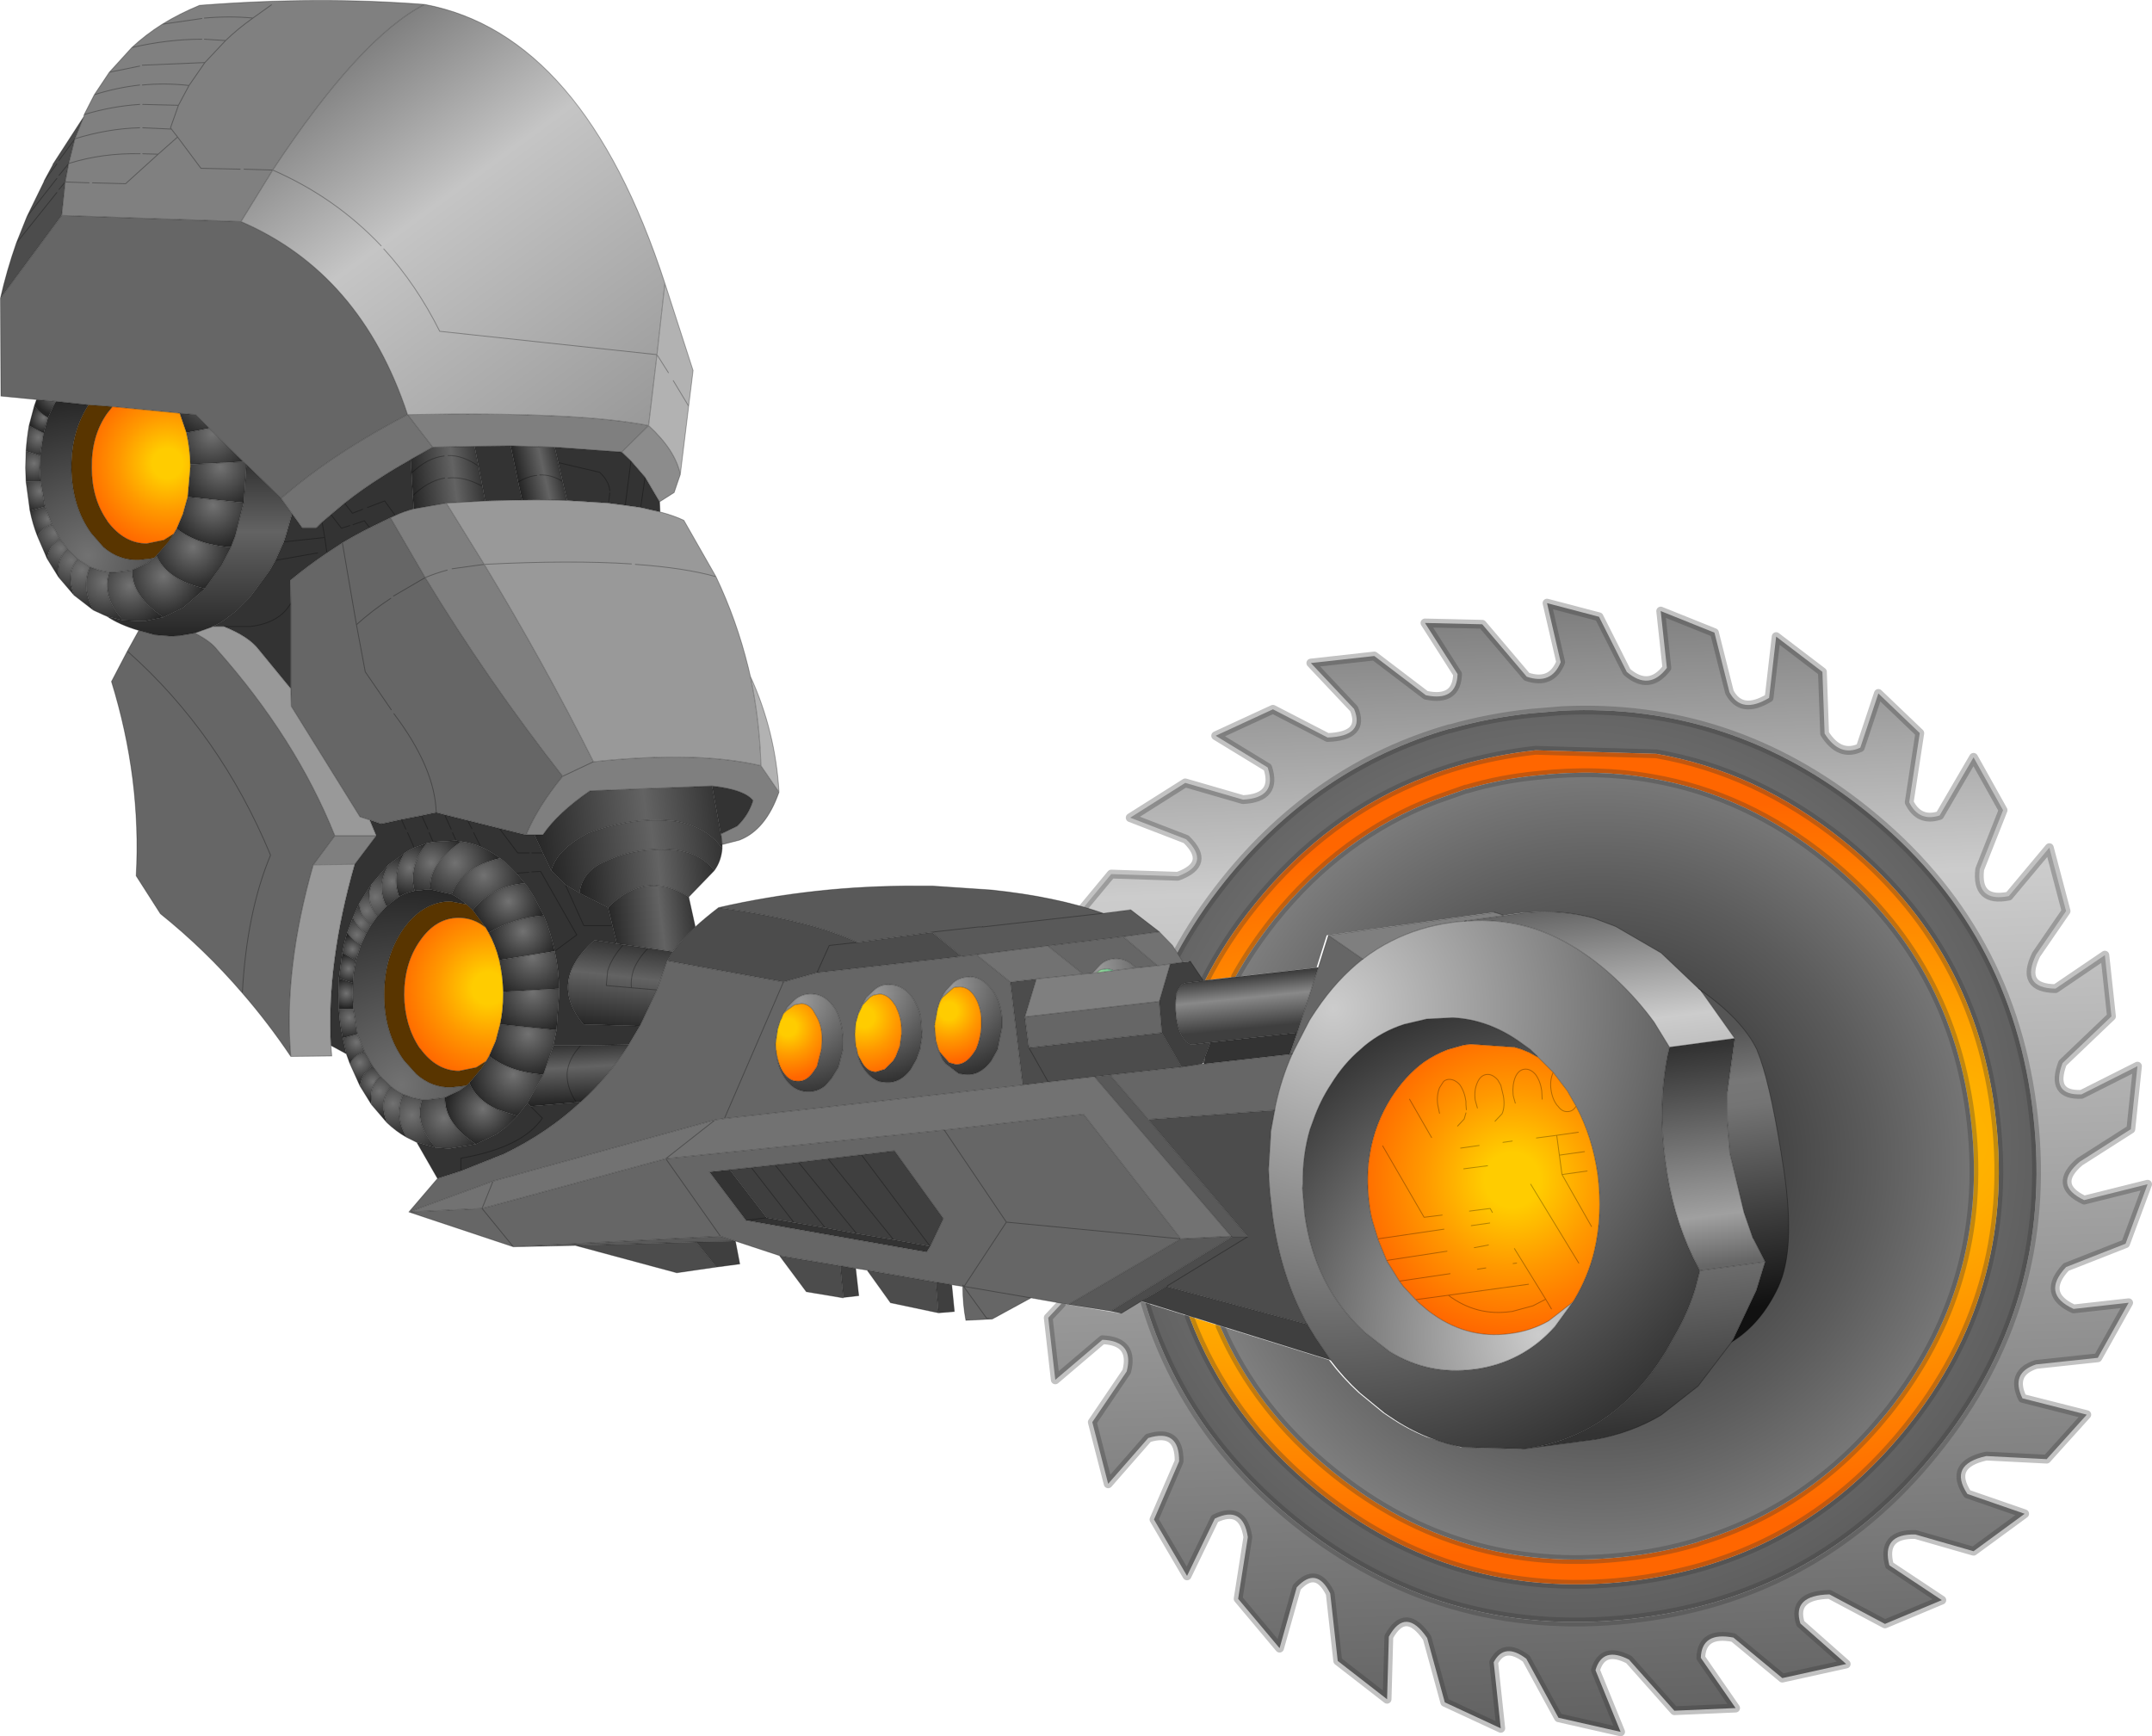 <?xml version="1.0" encoding="UTF-8" standalone="no"?>
<svg xmlns:xlink="http://www.w3.org/1999/xlink" height="197.05px" width="244.2px" xmlns="http://www.w3.org/2000/svg">
  <g transform="matrix(1.0, 0.0, 0.0, 1.0, 0.05, 0.05)">
    <path d="M122.9 102.95 L126.05 99.15 133.6 99.4 Q137.45 98.0 134.55 95.2 L128.2 92.75 134.45 88.8 141.0 90.7 Q144.95 90.5 143.8 87.05 L137.9 83.45 144.4 80.45 150.6 83.65 Q154.9 83.5 153.6 80.4 L148.7 75.2 155.9 74.4 161.75 78.85 Q165.25 79.6 165.35 76.45 L161.65 70.65 168.15 70.8 173.2 76.75 Q176.0 77.7 177.05 75.1 L175.5 68.4 181.4 69.95 184.55 76.2 Q187.1 78.4 189.1 75.75 L188.4 69.3 194.5 71.75 196.2 78.5 Q197.55 81.05 200.7 79.15 L201.5 72.2 206.75 76.2 207.0 83.2 Q208.7 85.9 211.05 84.8 L213.1 78.65 217.8 83.15 216.6 91.0 Q217.7 93.25 220.05 92.5 L223.9 85.9 227.25 91.9 224.6 98.6 Q224.15 102.4 227.9 101.65 L232.5 96.15 234.4 103.35 231.0 108.3 Q229.15 112.1 233.2 112.15 L238.8 108.35 239.55 115.3 234.0 120.6 Q232.6 124.3 236.15 124.15 L242.5 120.95 241.75 128.1 235.95 131.8 Q232.85 134.45 236.45 136.15 L243.65 134.35 241.15 141.1 234.4 143.75 Q231.55 146.8 235.25 148.5 L241.5 147.8 238.0 154.05 231.0 154.8 Q228.05 155.75 229.45 158.65 L236.75 160.5 232.2 165.55 225.35 165.2 Q221.0 166.15 223.2 169.5 L229.7 171.75 223.9 176.0 217.3 174.1 Q213.4 174.0 214.35 177.6 L220.3 181.55 213.85 184.25 207.55 180.9 Q203.25 181.0 204.25 184.2 L209.45 188.8 202.2 190.4 196.65 185.8 Q193.05 185.1 192.95 188.1 L196.9 193.8 189.95 194.1 184.8 188.3 Q181.8 186.75 181.0 189.5 L183.85 196.5 176.8 194.9 173.15 188.2 Q170.65 186.3 169.45 188.6 L170.25 196.1 163.9 193.15 161.9 185.85 Q159.45 182.25 157.55 185.7 L157.35 192.8 151.75 188.45 150.9 180.8 Q149.35 177.65 147.1 180.1 L145.15 187.0 140.45 181.4 141.55 174.4 Q141.0 170.75 137.8 172.3 L134.65 178.8 130.9 172.4 133.75 165.8 Q133.8 162.05 130.25 163.15 L125.7 168.35 123.9 161.35 127.8 155.6 Q128.7 152.15 125.05 152.0 L119.7 156.55 118.9 149.5 120.4 147.9 127.0 149.0 129.3 147.6 129.9 147.8 Q134.25 162.4 146.9 172.6 163.6 186.0 184.9 183.7 189.85 183.15 194.35 181.85 209.3 177.5 219.6 164.65 233.05 148.0 230.7 126.7 228.4 105.4 211.7 92.0 196.4 79.7 177.25 80.6 L173.7 80.9 Q168.95 81.4 164.55 82.65 L164.45 82.65 Q149.35 87.0 139.0 99.9 135.75 103.95 133.45 108.25 L132.8 107.25 131.3 105.7 128.05 103.2 124.95 103.6 122.9 102.95" fill="url(#gradient0)" fill-rule="evenodd" stroke="none"/>
    <path d="M129.9 147.8 L134.9 149.35 Q139.25 160.95 149.6 169.3 164.9 181.55 184.45 179.45 188.95 178.95 193.15 177.75 L193.8 177.55 Q207.05 173.5 216.3 162.0 228.6 146.7 226.45 127.15 224.35 107.6 209.05 95.3 199.3 87.5 187.9 85.5 L174.2 85.1 Q169.7 85.6 165.6 86.8 163.7 87.35 161.9 88.05 150.5 92.4 142.3 102.6 138.95 106.75 136.7 111.2 L136.3 111.25 134.85 109.1 134.85 109.05 134.6 109.1 134.0 109.15 133.45 108.25 Q135.75 103.95 139.0 99.9 149.35 87.0 164.45 82.65 L164.55 82.65 Q168.95 81.4 173.7 80.9 L177.25 80.6 Q196.4 79.7 211.7 92.0 228.4 105.4 230.7 126.7 233.05 148.0 219.6 164.65 209.3 177.5 194.35 181.85 189.85 183.15 184.9 183.7 163.6 186.0 146.9 172.6 134.25 162.4 129.9 147.8" fill="url(#gradient1)" fill-rule="evenodd" stroke="none"/>
    <path d="M134.9 149.35 L138.4 150.45 Q142.55 160.05 151.35 167.1 165.75 178.65 184.1 176.65 188.4 176.2 192.3 175.05 L192.35 175.05 192.9 174.85 Q205.45 171.0 214.1 160.25 225.65 145.8 223.65 127.5 221.65 109.1 207.25 97.5 198.15 90.15 187.4 88.3 181.2 87.2 174.45 87.95 170.25 88.35 166.4 89.5 L166.3 89.5 162.9 90.7 Q152.2 94.75 144.5 104.35 142.0 107.5 140.15 110.8 L136.7 111.2 Q138.95 106.75 142.3 102.6 150.5 92.4 161.9 88.05 163.7 87.35 165.6 86.8 169.7 85.6 174.2 85.1 L187.9 85.5 Q199.3 87.5 209.05 95.3 224.35 107.6 226.45 127.15 228.6 146.7 216.3 162.0 207.05 173.5 193.8 177.55 L193.15 177.75 Q188.95 178.95 184.45 179.45 164.9 181.55 149.6 169.3 139.25 160.95 134.9 149.35" fill="url(#gradient2)" fill-rule="evenodd" stroke="none"/>
    <path d="M138.4 150.45 L150.75 154.3 Q152.25 156.3 154.1 158.0 L156.9 160.3 157.5 160.7 Q159.6 162.15 161.85 163.05 L165.7 164.2 172.55 164.4 180.8 163.3 Q184.9 162.55 188.25 160.55 L192.45 157.25 196.25 152.25 Q199.6 150.2 201.55 146.0 203.5 141.8 202.2 132.9 200.85 124.0 199.5 120.1 198.2 116.15 192.5 112.15 L188.25 108.1 183.1 105.1 180.6 104.15 Q177.1 103.2 173.4 103.5 L172.6 103.55 170.45 103.85 169.4 103.5 150.5 106.1 149.35 109.75 140.15 110.8 Q142.0 107.5 144.5 104.35 152.2 94.75 162.9 90.7 L166.3 89.5 166.4 89.5 Q170.25 88.35 174.45 87.95 181.2 87.2 187.4 88.3 198.15 90.15 207.25 97.5 221.65 109.1 223.65 127.5 225.65 145.8 214.1 160.25 205.45 171.0 192.9 174.85 L192.35 175.05 192.3 175.05 Q188.4 176.2 184.1 176.65 165.75 178.65 151.35 167.1 142.55 160.05 138.4 150.45" fill="url(#gradient3)" fill-rule="evenodd" stroke="none"/>
    <path d="M134.85 109.1 L134.6 109.1 134.85 109.05 134.85 109.1" fill="#ffffff" fill-rule="evenodd" stroke="none"/>
    <path d="M122.9 102.95 L126.05 99.15 133.6 99.4 Q137.45 98.0 134.55 95.2 L128.2 92.75 134.45 88.8 141.0 90.7 Q144.95 90.5 143.8 87.05 L137.9 83.45 144.4 80.45 150.6 83.65 Q154.9 83.5 153.6 80.4 L148.7 75.2 155.9 74.4 161.75 78.85 Q165.25 79.6 165.35 76.45 L161.65 70.65 168.15 70.8 173.2 76.75 Q176.0 77.7 177.05 75.1 L175.5 68.4 181.4 69.95 184.55 76.2 Q187.1 78.4 189.1 75.75 L188.4 69.3 194.5 71.75 196.2 78.5 Q197.55 81.05 200.7 79.15 L201.5 72.2 206.75 76.2 207.0 83.2 Q208.7 85.9 211.05 84.8 L213.1 78.65 217.8 83.15 216.6 91.0 Q217.7 93.25 220.05 92.5 L223.9 85.9 227.25 91.9 224.6 98.6 Q224.15 102.4 227.9 101.65 L232.5 96.15 234.4 103.35 231.0 108.3 Q229.15 112.1 233.2 112.15 L238.8 108.35 239.55 115.3 234.0 120.6 Q232.6 124.3 236.15 124.15 L242.5 120.95 241.75 128.1 235.95 131.8 Q232.85 134.45 236.45 136.15 L243.65 134.35 241.15 141.1 234.4 143.75 Q231.55 146.8 235.25 148.5 L241.5 147.8 238.0 154.05 231.0 154.8 Q228.05 155.75 229.45 158.65 L236.75 160.5 232.2 165.55 225.35 165.2 Q221.0 166.15 223.2 169.5 L229.7 171.75 223.9 176.0 217.3 174.1 Q213.4 174.0 214.35 177.6 L220.3 181.55 213.85 184.25 207.55 180.9 Q203.25 181.0 204.25 184.2 L209.45 188.8 202.2 190.4 196.65 185.8 Q193.05 185.1 192.95 188.1 L196.9 193.8 189.95 194.1 184.8 188.3 Q181.8 186.75 181.0 189.5 L183.85 196.5 176.8 194.9 173.15 188.2 Q170.65 186.3 169.45 188.6 L170.25 196.1 163.9 193.15 161.9 185.85 Q159.45 182.25 157.55 185.7 L157.35 192.8 151.75 188.45 150.9 180.8 Q149.35 177.65 147.1 180.1 L145.15 187.0 140.45 181.4 141.55 174.4 Q141.0 170.75 137.8 172.3 L134.65 178.8 130.9 172.4 133.75 165.8 Q133.8 162.05 130.25 163.15 L125.7 168.35 123.9 161.35 127.8 155.6 Q128.7 152.15 125.05 152.0 L119.7 156.55 118.9 149.5 120.4 147.9 M136.7 111.2 Q138.95 106.75 142.3 102.6 150.5 92.4 161.9 88.05 163.7 87.35 165.6 86.8 169.7 85.6 174.2 85.1 L187.9 85.5 Q199.3 87.5 209.05 95.3 224.35 107.6 226.45 127.15 228.6 146.7 216.3 162.0 207.05 173.5 193.8 177.55 L193.15 177.75 Q188.95 178.95 184.45 179.45 164.9 181.55 149.6 169.3 139.25 160.95 134.9 149.35 M140.15 110.8 Q142.0 107.5 144.5 104.35 152.2 94.75 162.9 90.7 L166.3 89.5 166.4 89.5 Q170.25 88.35 174.45 87.95 181.2 87.2 187.4 88.3 198.15 90.15 207.25 97.5 221.65 109.1 223.65 127.5 225.65 145.8 214.1 160.25 205.45 171.0 192.9 174.85 L192.35 175.05 192.3 175.05 Q188.4 176.2 184.1 176.65 165.75 178.65 151.35 167.1 142.55 160.05 138.4 150.45 M133.45 108.25 Q135.75 103.95 139.0 99.9 149.35 87.0 164.45 82.65 L164.55 82.65 Q168.95 81.4 173.7 80.9 L177.25 80.6 Q196.4 79.7 211.7 92.0 228.4 105.4 230.7 126.7 233.05 148.0 219.6 164.65 209.3 177.5 194.35 181.85 189.85 183.15 184.9 183.7 163.6 186.0 146.9 172.6 134.25 162.4 129.9 147.8" fill="none" stroke="#333333" stroke-linecap="round" stroke-linejoin="round" stroke-opacity="0.298" stroke-width="1.0"/>
    <path d="M170.65 103.85 L172.8 103.55 173.6 103.5 Q177.3 103.2 180.8 104.15 L183.3 105.1 188.45 108.1 192.7 112.15 192.9 112.3 196.8 117.8 189.4 118.8 187.65 115.95 Q185.75 113.35 183.35 111.1 L183.3 111.05 Q178.95 107.0 174.2 105.4 170.3 104.15 166.15 104.5 L166.35 104.45 166.15 104.5 166.1 104.5 166.35 104.45 170.65 103.85 M196.45 152.25 L192.65 157.25 188.45 160.55 Q185.1 162.55 181.0 163.3 L173.5 164.3 Q182.5 162.85 188.1 154.7 L189.0 153.3 190.45 150.7 Q191.65 148.45 192.35 146.1 L192.85 144.15 200.25 143.15 199.25 146.4 196.5 152.2 196.45 152.25" fill="url(#gradient4)" fill-rule="evenodd" stroke="none"/>
    <path d="M166.15 104.5 Q170.3 104.15 174.2 105.4 178.95 107.0 183.3 111.05 L183.35 111.1 Q185.75 113.35 187.65 115.95 L189.4 118.8 189.35 119.05 189.2 119.65 Q188.05 125.4 188.95 131.85 189.7 137.7 192.05 142.6 L192.85 144.15 192.35 146.1 Q191.65 148.45 190.45 150.7 L189.0 153.3 188.1 154.7 Q182.5 162.85 173.5 164.3 L172.75 164.4 165.9 164.2 Q163.95 163.8 162.05 163.05 159.8 162.15 157.7 160.7 L157.1 160.3 154.3 158.0 Q152.45 156.3 150.95 154.3 L149.25 151.8 148.3 150.25 Q145.3 144.8 144.35 137.9 L144.05 135.25 143.95 133.75 143.9 132.65 144.15 128.65 144.15 128.4 144.6 125.95 144.7 125.4 Q145.35 122.35 146.6 119.55 L146.85 119.05 148.55 115.75 148.9 115.2 149.3 114.6 Q151.65 111.1 154.6 108.8 156.15 107.6 157.85 106.75 161.0 105.15 164.65 104.65 L165.4 104.55 165.5 104.55 166.1 104.5 166.15 104.5 M174.5 119.95 L174.4 119.8 173.75 119.2 173.6 119.05 172.35 118.15 Q168.8 115.65 164.8 115.45 L161.9 115.6 161.85 115.6 159.3 116.2 Q156.8 117.0 154.8 118.65 L154.35 119.05 Q152.45 120.65 151.0 123.0 149.75 124.9 149.0 127.05 L148.6 128.15 Q147.75 131.05 147.8 134.3 L147.75 134.8 148.0 137.75 Q149.1 145.85 154.65 151.0 L154.8 151.15 157.65 153.35 Q162.1 156.05 167.25 155.35 L167.3 155.35 Q172.75 154.6 176.4 150.5 L178.25 147.95 178.4 147.75 178.6 147.45 Q180.15 144.85 180.85 142.0 181.85 137.85 181.25 133.2 180.65 129.0 178.8 125.5 L177.8 123.75 176.2 121.65 174.5 119.95" fill="url(#gradient5)" fill-rule="evenodd" stroke="none"/>
    <path d="M189.4 118.8 L196.8 117.8 195.95 124.0 195.95 127.1 196.25 130.85 197.85 137.55 198.85 140.45 198.95 140.6 200.25 143.15 192.85 144.15 192.05 142.6 Q189.7 137.7 188.95 131.85 188.05 125.4 189.2 119.65 L189.35 119.05 189.4 118.8" fill="url(#gradient6)" fill-rule="evenodd" stroke="none"/>
    <path d="M196.8 117.8 L192.9 112.3 192.7 112.15 Q197.65 115.6 199.3 119.05 L199.7 120.1 Q201.05 124.0 202.4 132.9 203.7 141.8 201.75 146.0 199.8 150.2 196.45 152.25 L196.5 152.2 199.25 146.4 200.25 143.15 198.95 140.6 198.85 140.45 197.85 137.55 196.25 130.85 195.95 127.1 195.95 124.0 196.8 117.8" fill="url(#gradient7)" fill-rule="evenodd" stroke="none"/>
    <path d="M170.65 103.85 L166.35 104.45 166.1 104.5 165.5 104.55 165.4 104.55 164.65 104.65 Q161.0 105.15 157.85 106.75 156.15 107.6 154.6 108.8 L150.7 106.1 169.6 103.5 170.65 103.85 M88.35 89.85 Q86.85 94.15 83.85 95.3 L81.9 95.8 81.85 95.1 81.75 94.6 83.6 93.7 Q84.9 92.45 85.4 90.8 84.4 89.55 80.75 89.15 L66.9 89.7 Q63.25 92.2 61.55 94.7 L60.6 94.7 59.65 94.7 Q60.95 91.55 63.8 88.05 L67.3 86.4 63.8 88.05 Q55.2 77.05 48.2 65.5 L44.25 58.7 44.8 58.45 Q45.75 58.0 46.9 57.7 L50.6 57.05 54.9 64.0 51.25 64.5 54.9 64.0 Q61.65 75.15 67.3 86.4 79.15 85.15 86.3 86.85 L88.35 89.85 M46.2 47.0 Q65.6 46.65 73.55 48.25 L70.5 51.25 62.9 50.7 57.9 50.55 53.8 50.6 49.05 50.7 46.2 47.0 M35.5 98.1 L37.95 94.8 42.65 94.8 40.2 98.05 35.5 98.1 M50.7 64.65 Q49.4 65.0 48.2 65.5 49.4 65.0 50.7 64.65 M128.85 109.8 L131.3 109.55 132.75 109.35 131.5 113.6 116.25 115.35 117.55 111.05 122.85 110.5 123.95 110.4 124.35 110.35 126.3 110.1 128.85 109.8" fill="#7f7f7f" fill-rule="evenodd" stroke="none"/>
    <path d="M174.5 119.95 L173.5 119.4 172.65 119.05 171.85 118.8 166.85 118.45 166.05 118.55 164.25 119.05 Q162.8 119.6 161.5 120.5 159.4 122.05 157.8 124.55 155.95 127.5 155.4 130.85 L155.25 131.85 Q155.0 134.2 155.35 136.75 155.45 137.65 155.7 138.55 L156.25 140.35 156.3 140.55 157.3 143.0 158.75 145.35 159.2 145.95 160.6 147.45 160.95 147.8 161.95 148.65 Q166.25 152.0 171.3 151.3 173.7 151.0 175.7 149.85 L178.4 147.75 178.25 147.95 176.4 150.5 Q172.75 154.6 167.3 155.35 L167.25 155.35 Q162.1 156.05 157.65 153.35 L154.8 151.15 154.65 151.0 Q149.1 145.85 148.0 137.75 L147.75 134.8 147.8 134.3 Q147.75 131.05 148.6 128.15 L149.0 127.05 Q149.75 124.9 151.0 123.0 152.45 120.65 154.35 119.05 L154.8 118.65 Q156.8 117.0 159.3 116.2 L161.85 115.6 161.9 115.6 164.8 115.45 Q168.8 115.65 172.35 118.15 L173.6 119.05 173.75 119.2 174.4 119.8 174.5 119.95" fill="url(#gradient8)" fill-rule="evenodd" stroke="none"/>
    <path d="M49.6 133.7 L47.25 129.6 49.4 130.2 50.95 130.3 53.95 129.8 56.25 128.7 57.4 127.85 58.65 126.6 59.8 125.15 60.15 125.5 65.35 125.05 65.8 125.05 Q62.1 128.5 57.15 130.9 L52.25 132.85 49.6 133.7 M39.25 119.55 L37.5 118.6 Q37.0 109.25 40.2 98.05 L42.65 94.8 41.9 93.0 43.2 93.45 45.5 92.95 47.8 92.5 49.45 92.15 50.4 92.4 53.0 93.05 53.5 94.0 53.0 93.05 56.6 93.95 59.65 94.7 60.6 94.7 61.55 96.75 62.5 98.75 64.1 100.35 65.7 101.3 68.95 102.95 69.45 105.0 69.95 107.05 67.4 106.65 Q62.1 111.3 66.15 116.2 L72.55 116.4 71.3 118.5 65.85 118.6 62.75 118.6 63.1 116.85 63.4 112.8 63.4 112.15 Q63.35 109.9 62.9 107.9 62.45 105.75 61.65 103.85 L60.5 101.65 59.7 100.4 59.5 100.2 58.55 99.05 57.3 97.8 56.7 97.35 Q55.65 96.55 54.5 96.05 53.45 95.6 52.3 95.45 L51.7 95.35 49.1 95.5 48.35 95.65 46.95 96.15 Q46.35 96.4 45.8 96.8 L44.0 98.1 42.15 100.25 41.95 100.5 40.7 102.5 40.0 104.05 39.35 105.8 Q39.0 106.9 38.8 108.1 L38.4 111.0 38.35 112.9 38.4 114.45 Q38.5 116.2 38.85 117.75 L39.25 119.55 M74.8 56.9 L74.85 58.05 72.65 57.55 70.9 57.3 69.0 57.05 64.3 56.75 63.8 54.6 63.3 52.45 62.9 50.7 70.5 51.25 71.55 52.25 73.15 54.1 74.8 56.9 M80.75 89.15 Q84.4 89.55 85.4 90.8 84.9 92.45 83.6 93.7 L81.75 94.6 80.75 89.15 M33.1 58.25 L34.25 59.85 35.85 59.85 36.5 59.2 36.8 60.95 32.15 61.45 36.8 60.95 36.5 59.2 37.5 58.35 39.05 57.05 Q41.0 55.5 43.3 54.05 44.85 53.05 46.55 52.1 L46.65 53.65 46.8 56.2 46.9 57.7 Q45.75 58.0 44.8 58.45 L44.25 58.7 41.9 59.85 41.3 59.05 40.0 59.5 41.3 59.05 41.9 59.85 Q40.3 60.65 38.8 61.55 L37.05 62.7 Q34.9 64.15 32.9 65.8 L32.95 68.4 Q31.7 70.65 28.35 71.05 L25.35 71.05 28.35 71.05 Q31.7 70.65 32.95 68.4 L32.95 78.1 29.3 73.65 Q28.2 72.2 25.35 71.05 L24.05 71.05 Q24.8 70.75 25.5 70.25 L26.8 69.25 28.3 67.75 30.55 64.7 31.2 63.55 32.15 61.45 32.35 60.85 33.1 58.25 M39.65 59.6 L38.7 59.9 37.5 58.35 38.7 59.9 39.65 59.6 M39.05 57.05 L39.95 58.2 41.1 57.75 39.95 58.2 39.05 57.05 M36.8 60.95 L37.05 62.7 36.8 60.95 M31.2 63.55 L36.0 62.7 31.2 63.55 M59.2 56.7 L55.0 56.8 54.7 55.15 54.25 52.85 53.8 50.6 57.9 50.55 58.75 54.65 59.2 56.7 M63.3 52.45 L68.0 53.55 Q69.05 54.55 69.15 55.65 69.05 54.55 68.0 53.55 L63.3 52.45 M72.65 57.55 L73.15 54.1 72.65 57.55 M71.55 52.25 L70.9 57.3 71.55 52.25 M69.15 55.9 L69.0 57.05 69.15 55.9 M41.65 57.55 L43.6 56.8 44.8 58.45 43.6 56.8 41.65 57.55 M48.5 94.05 L47.8 92.5 48.5 94.05 M48.65 94.45 L49.1 95.5 48.65 94.45 M46.2 94.45 L46.95 96.15 46.2 94.45 M53.7 94.45 L54.5 96.05 53.7 94.45 M46.0 94.05 L45.5 92.95 46.0 94.05 M51.3 94.45 L51.7 95.35 51.3 94.45 M51.15 94.05 L50.4 92.4 51.15 94.05 M60.3 98.9 L61.3 98.85 65.4 106.05 62.9 107.9 65.4 106.05 61.3 98.85 60.3 98.9 M56.6 93.95 L58.7 96.75 60.0 96.75 58.7 96.75 56.6 93.95 M60.3 96.75 L61.55 96.75 60.3 96.75 M64.1 100.35 L66.2 105.0 69.45 105.0 66.2 105.0 64.1 100.35 M60.15 125.5 L61.5 126.85 Q59.2 130.2 52.25 131.4 L52.25 132.85 52.25 131.4 Q59.2 130.2 61.5 126.85 L60.15 125.5 M147.15 117.15 L146.3 119.6 136.55 120.7 136.6 120.55 136.65 120.0 137.3 118.25 147.15 117.15 M101.35 140.65 L105.5 141.4 105.1 142.05 84.6 138.45 80.45 132.95 82.75 132.7 86.95 138.15 90.05 138.7 93.6 139.3 97.15 139.95 101.35 140.65 M84.6 138.45 L86.95 138.15 84.6 138.45 M58.55 99.05 L59.95 98.95 58.55 99.05" fill="#333333" fill-rule="evenodd" stroke="none"/>
    <path d="M37.5 118.6 L37.6 119.8 32.95 119.85 Q32.1 110.0 35.5 98.1 L40.2 98.05 Q37.0 109.25 37.5 118.6 M74.85 58.05 Q76.4 58.45 77.55 59.0 L81.2 65.4 Q83.55 70.35 84.85 75.65 L85.1 76.7 Q86.15 81.65 86.3 86.85 79.15 85.15 67.3 86.4 61.65 75.15 54.9 64.0 L50.6 57.05 55.0 56.8 59.2 56.7 Q61.9 56.65 64.3 56.75 L69.0 57.05 70.9 57.3 72.65 57.55 74.85 58.05 M22.05 71.8 L24.0 71.1 24.05 71.05 25.35 71.05 Q28.2 72.2 29.3 73.65 L32.95 78.1 33.0 80.1 40.8 92.65 41.9 93.0 42.65 94.8 37.95 94.8 Q33.55 83.8 24.6 73.7 23.9 72.75 22.05 71.8 M71.6 63.95 Q64.75 63.5 54.9 64.0 64.75 63.5 71.6 63.95 M72.05 64.0 Q77.7 64.4 81.2 65.4 77.7 64.4 72.05 64.0" fill="#999999" fill-rule="evenodd" stroke="none"/>
    <path d="M75.4 32.1 L78.6 42.0 78.1 46.05 77.15 53.8 Q76.6 51.05 73.55 48.25 L74.5 40.2 75.8 42.25 74.5 40.2 75.4 32.1 M85.1 76.7 Q87.95 82.95 88.35 89.85 L86.3 86.85 Q86.15 81.65 85.1 76.7 M76.35 43.15 L78.1 46.05 76.35 43.15" fill="#b2b2b2" fill-rule="evenodd" stroke="none"/>
    <path d="M81.9 95.8 L81.9 96.2 81.65 95.9 Q80.0 93.8 76.7 93.15 71.95 92.55 66.7 94.5 63.15 96.35 62.5 98.75 L61.55 96.75 60.6 94.7 61.55 94.7 Q63.25 92.2 66.9 89.7 L80.75 89.15 81.75 94.6 81.85 95.1 81.9 95.8 81.65 95.9 81.9 95.8" fill="url(#gradient9)" fill-rule="evenodd" stroke="none"/>
    <path d="M81.9 96.2 Q81.8 97.65 81.0 98.75 79.5 96.8 76.55 96.4 72.15 96.05 68.7 97.7 66.05 98.75 65.7 101.3 L64.1 100.35 62.5 98.75 Q63.15 96.35 66.7 94.5 71.95 92.55 76.7 93.15 80.0 93.8 81.65 95.9 L81.9 96.2" fill="url(#gradient10)" fill-rule="evenodd" stroke="none"/>
    <path d="M48.15 0.45 Q66.2 3.85 75.4 32.1 L74.5 40.2 73.55 48.25 Q65.6 46.65 46.2 47.0 40.9 30.95 27.3 25.1 L30.9 19.25 Q40.85 4.15 48.15 0.45 M43.5 28.2 Q47.2 32.25 49.85 37.55 L74.5 40.2 49.85 37.55 Q47.2 32.25 43.5 28.2 M30.9 19.25 Q38.0 22.35 43.2 27.85 38.0 22.35 30.9 19.25" fill="url(#gradient11)" fill-rule="evenodd" stroke="none"/>
    <path d="M9.45 13.2 L9.5 12.95 10.65 10.7 12.35 8.15 14.9 5.35 Q16.45 3.9 18.35 2.7 20.3 1.5 22.6 0.55 36.05 -0.5 48.15 0.45 40.85 4.15 30.9 19.25 L27.3 25.1 6.95 24.4 7.35 20.6 7.75 18.5 8.45 15.7 9.45 13.2 M16.15 11.8 L20.2 11.9 19.3 14.45 19.4 14.6 16.15 14.45 19.4 14.6 19.3 14.45 20.2 11.9 16.15 11.8 M10.65 10.7 Q13.15 9.9 15.8 9.6 13.15 9.9 10.65 10.7 M12.35 8.15 L15.8 7.45 12.35 8.15 M10.45 20.7 L14.2 20.8 17.9 17.45 20.1 15.5 22.75 19.05 27.2 19.15 22.75 19.05 20.1 15.5 17.9 17.45 14.2 20.8 10.45 20.7 M23.2 7.05 L21.4 9.65 Q18.7 9.35 16.1 9.6 18.7 9.35 21.4 9.65 L23.2 7.05 16.1 7.35 23.2 7.05 25.55 4.55 23.2 7.05 M28.65 2.0 Q26.95 3.2 25.55 4.55 L23.15 4.4 25.55 4.55 Q26.95 3.2 28.65 2.0 26.05 1.75 23.15 2.0 26.05 1.75 28.65 2.0 L30.75 0.5 28.65 2.0 M27.65 19.15 L30.9 19.25 27.65 19.15 M15.85 17.4 Q11.6 17.3 7.75 18.5 11.6 17.3 15.85 17.4 M10.05 20.7 L7.35 20.6 10.05 20.7 M8.45 15.7 Q12.15 14.55 15.8 14.45 12.15 14.55 8.45 15.7 M9.5 12.95 Q12.65 12.0 15.8 11.8 12.65 12.0 9.5 12.95 M19.4 14.6 L20.1 15.5 19.4 14.6 M17.9 17.45 L16.15 17.4 17.9 17.45 M18.35 2.7 L22.85 2.05 18.35 2.7 M14.9 5.35 Q19.0 4.4 22.85 4.4 19.0 4.4 14.9 5.35 M21.4 9.65 L20.2 11.9 21.4 9.65" fill="#808080" fill-rule="evenodd" stroke="none"/>
    <path d="M129.5 147.6 L127.2 149.0 126.0 148.75 139.8 140.3 141.55 140.3 130.25 127.0 144.6 125.95 144.15 128.4 144.15 128.65 143.9 132.65 143.95 133.75 144.05 135.25 144.35 137.9 Q145.3 144.8 148.3 150.25 L132.3 145.95 141.55 140.3 132.3 145.95 129.5 147.6 M106.45 148.95 L101.0 147.8 98.35 144.1 106.15 145.45 106.45 148.95 M95.65 147.2 L95.65 147.25 91.45 146.55 88.4 142.45 95.3 143.6 95.65 147.2 M81.25 143.75 L76.75 144.4 65.25 141.3 78.95 140.9 81.25 143.75 M0.0 33.8 Q0.7 30.7 1.8 27.55 L3.0 24.55 4.95 20.55 4.95 20.5 5.95 18.65 5.95 18.6 9.45 13.2 8.45 15.7 7.75 18.5 6.65 19.85 7.75 18.5 7.35 20.6 6.95 24.4 0.0 33.8 M78.85 105.15 Q80.0 104.1 81.5 102.95 91.95 104.4 97.25 106.9 L94.05 107.25 92.65 110.35 94.05 107.25 97.25 106.9 105.7 105.75 109.05 108.5 92.65 110.35 88.85 111.4 75.65 109.0 76.3 107.95 Q77.25 106.6 78.85 105.15 M6.65 18.15 L8.45 15.7 6.65 18.15 M4.95 20.5 L6.4 18.55 4.95 20.5 M3.0 24.55 L6.4 20.2 3.0 24.55 M6.65 21.45 L7.35 20.6 6.65 21.45 M1.8 27.55 L6.4 21.8 1.8 27.55 M134.05 121.05 L125.9 121.95 124.15 122.15 118.9 122.75 116.0 123.1 114.6 111.4 117.55 111.05 116.25 115.35 116.7 118.85 131.8 117.15 134.05 121.05 M136.65 120.0 L136.6 120.55 136.4 120.6 136.65 120.0 M116.7 118.85 L118.9 122.75 116.7 118.85" fill="#4c4c4c" fill-rule="evenodd" stroke="none"/>
    <path d="M121.2 148.0 L116.95 147.25 112.55 149.65 109.55 149.8 Q109.2 147.95 109.2 145.95 L107.95 145.75 106.15 145.45 98.35 144.1 97.05 143.9 95.3 143.6 88.4 142.45 83.4 140.8 81.7 140.25 58.2 141.45 46.35 137.5 49.6 133.7 52.25 132.85 57.15 130.9 Q62.1 128.5 65.8 125.05 69.0 122.15 71.3 118.5 L72.55 116.4 74.5 112.3 75.65 109.0 88.85 111.4 92.65 110.35 109.05 108.5 110.75 108.3 114.6 111.4 116.0 123.1 82.15 126.9 81.1 127.05 55.9 134.0 46.35 137.5 54.65 137.1 58.2 141.45 54.65 137.1 75.5 131.45 107.1 128.2 122.9 126.4 133.95 140.55 114.15 138.65 107.1 128.2 114.15 138.65 133.95 140.55 121.2 148.0 M32.95 119.85 Q30.4 116.05 27.45 112.65 23.25 107.75 18.15 103.65 L15.4 99.35 Q16.0 88.3 12.6 77.3 L14.4 73.85 15.7 71.5 17.5 72.0 19.35 72.15 20.3 72.1 22.05 71.8 Q23.9 72.75 24.6 73.7 33.55 83.8 37.95 94.8 L35.5 98.1 Q32.1 110.0 32.95 119.85 M4.1 45.3 L0.05 44.9 0.0 33.8 6.95 24.4 27.3 25.1 Q40.9 30.95 46.2 47.0 38.9 50.8 33.6 55.05 L31.85 56.5 27.9 52.65 27.55 52.35 23.7 48.55 22.15 47.0 20.35 46.85 12.7 46.1 10.0 45.9 6.3 45.5 4.1 45.3 M149.55 109.75 L150.7 106.1 154.6 108.8 Q151.65 111.1 149.3 114.6 L148.9 115.2 148.55 115.75 146.85 119.05 146.6 119.55 146.3 119.6 146.6 119.55 Q145.35 122.35 144.7 125.4 L144.6 125.95 130.25 127.0 125.9 121.95 134.05 121.05 136.35 120.7 136.55 120.7 146.3 119.6 147.15 117.15 149.55 109.75 M63.8 88.05 Q60.95 91.55 59.65 94.7 L56.6 93.95 53.0 93.05 50.4 92.4 49.45 92.15 47.8 92.5 45.5 92.95 43.2 93.45 41.9 93.0 40.8 92.65 33.0 80.1 32.95 78.1 32.95 68.4 32.9 65.8 Q34.9 64.15 37.05 62.7 L38.8 61.55 40.4 70.85 41.4 76.2 44.35 80.5 41.4 76.2 40.4 70.85 38.8 61.55 Q40.3 60.65 41.9 59.85 L44.25 58.7 48.2 65.5 44.6 67.6 48.2 65.5 Q55.2 77.05 63.8 88.05 M14.4 73.85 Q24.9 83.15 30.65 97.0 27.95 103.45 27.45 112.65 27.95 103.45 30.65 97.0 24.9 83.15 14.4 73.85 M44.65 80.95 Q49.3 87.1 49.45 92.15 49.3 87.1 44.65 80.95 M40.4 70.85 Q42.1 69.3 44.3 67.85 42.1 69.3 40.4 70.85 M88.85 111.4 L82.15 126.9 88.85 111.4 M128.85 109.8 Q127.95 108.85 126.8 108.75 125.65 108.7 124.85 109.4 L124.0 110.3 123.95 110.4 122.85 110.5 118.85 107.3 127.4 106.25 131.3 109.55 128.85 109.8 M131.5 113.6 L131.8 117.15 116.7 118.85 116.25 115.35 131.5 113.6 M106.15 118.0 L106.4 119.05 106.9 120.2 107.25 120.65 108.75 121.8 109.55 121.9 Q111.1 122.05 112.35 120.45 L112.4 120.4 113.1 119.15 113.15 119.05 113.65 116.6 113.65 116.1 113.65 115.9 113.65 115.4 Q113.5 113.8 112.75 112.6 L112.4 112.15 Q111.4 110.9 110.1 110.8 L109.55 110.85 Q108.75 110.95 108.15 111.45 L107.3 112.35 Q106.7 113.1 106.45 114.1 L106.45 114.15 106.35 114.4 106.05 116.05 106.0 116.1 106.05 116.2 106.0 116.35 106.15 118.0 M97.2 119.1 Q97.3 120.15 97.85 121.05 98.65 122.3 99.75 122.7 L100.5 122.8 Q102.1 122.9 103.3 121.3 L103.95 120.15 104.0 120.0 104.3 119.15 104.35 119.05 104.6 117.45 104.4 115.15 104.15 114.4 103.65 113.4 Q102.6 111.8 101.0 111.7 99.9 111.6 99.1 112.35 L98.25 113.15 97.5 114.5 97.35 115.05 97.05 116.1 97.0 116.9 96.95 116.95 97.0 117.05 96.95 117.25 97.05 118.55 97.05 118.65 97.2 119.05 97.2 119.1 M88.05 119.4 L88.1 119.9 Q88.3 121.15 88.9 122.15 89.95 123.8 91.55 123.85 92.7 123.9 93.6 123.15 L94.3 122.35 95.1 121.05 95.6 119.05 95.6 118.55 Q95.7 116.3 94.8 114.6 L94.75 114.55 94.75 114.5 Q93.65 112.8 92.1 112.75 91.0 112.7 90.15 113.4 L89.3 114.25 88.85 115.0 88.7 115.35 88.7 115.4 88.45 115.9 88.45 115.95 88.2 116.75 88.0 118.1 88.0 118.25 87.95 118.3 88.0 119.05 88.0 119.1 88.05 119.2 88.05 119.4 M97.7 131.0 L93.9 131.45 90.55 131.85 87.9 132.15 85.2 132.45 82.75 132.7 80.45 132.95 84.6 138.45 105.1 142.05 105.5 141.4 107.0 138.25 101.45 130.55 97.7 131.0 M114.15 138.65 L109.35 145.95 109.2 145.8 109.2 145.95 109.3 145.95 111.9 149.55 112.55 149.65 111.9 149.55 109.3 145.95 109.2 145.95 109.2 145.8 109.35 145.95 114.15 138.65 M109.35 145.95 L116.95 147.25 109.35 145.95 M81.7 140.25 L75.5 131.45 81.7 140.25" fill="#666666" fill-rule="evenodd" stroke="none"/>
    <path d="M2.9 51.15 Q3.0 49.65 3.25 48.25 L4.9 49.1 4.5 51.65 2.9 51.15" fill="url(#gradient12)" fill-rule="evenodd" stroke="none"/>
    <path d="M3.25 48.25 L3.85 46.0 Q4.35 46.75 5.4 47.35 L4.9 49.1 3.25 48.25" fill="url(#gradient13)" fill-rule="evenodd" stroke="none"/>
    <path d="M3.85 46.0 L4.1 45.3 6.3 45.5 6.0 46.05 5.4 47.35 Q4.35 46.75 3.85 46.0" fill="url(#gradient14)" fill-rule="evenodd" stroke="none"/>
    <path d="M5.4 47.35 L6.0 46.05 6.3 45.5 10.0 45.9 Q8.05 48.85 8.05 53.0 8.1 57.4 10.3 60.45 L11.7 62.05 Q13.45 63.55 15.65 63.5 L17.0 63.35 17.45 63.25 16.7 63.85 14.95 64.65 13.05 64.9 12.35 64.9 11.35 64.7 10.15 64.3 8.75 63.4 7.6 62.25 6.75 61.1 5.85 59.5 5.05 57.45 4.55 54.6 4.45 53.05 4.5 51.65 4.9 49.1 5.4 47.35" fill="url(#gradient15)" fill-rule="evenodd" stroke="none"/>
    <path d="M21.1 49.05 L20.35 46.85 22.15 47.0 23.7 48.55 21.1 49.05" fill="url(#gradient16)" fill-rule="evenodd" stroke="none"/>
    <path d="M21.1 49.05 L23.7 48.55 27.55 52.35 21.55 52.65 Q21.5 50.75 21.1 49.05" fill="url(#gradient17)" fill-rule="evenodd" stroke="none"/>
    <path d="M15.7 71.5 Q13.5 70.85 12.1 69.9 L13.9 70.35 16.3 70.45 18.5 70.0 20.75 68.9 23.2 66.75 25.1 64.1 26.15 62.05 26.65 60.75 27.6 57.0 27.9 52.95 27.9 52.65 31.85 56.5 33.1 58.25 32.35 60.85 32.15 61.45 31.2 63.55 30.55 64.7 28.3 67.75 26.8 69.25 25.5 70.25 Q24.8 70.75 24.05 71.05 L24.0 71.1 22.05 71.8 20.3 72.1 19.35 72.15 17.5 72.0 15.7 71.5" fill="url(#gradient18)" fill-rule="evenodd" stroke="none"/>
    <path d="M131.5 105.7 L133.0 107.25 134.2 109.15 132.75 109.35 131.3 109.55 127.4 106.25 131.5 105.7 M33.1 58.25 L31.85 56.5 33.6 55.05 Q38.9 50.8 46.2 47.0 L49.05 50.7 46.55 52.1 Q44.85 53.05 43.3 54.05 41.0 55.5 39.05 57.05 L37.5 58.35 36.5 59.2 35.85 59.85 34.25 59.85 33.1 58.25 M54.65 137.1 L46.35 137.5 55.9 134.0 81.1 127.05 82.15 126.9 116.0 123.1 118.9 122.75 124.15 122.15 139.65 140.25 133.95 140.55 122.9 126.4 107.1 128.2 75.5 131.45 54.65 137.1 55.9 134.0 54.65 137.1 M118.85 107.3 L122.85 110.5 117.55 111.05 114.6 111.4 110.75 108.3 118.85 107.3 M81.1 127.05 L75.5 131.45 81.1 127.05" fill="#727272" fill-rule="evenodd" stroke="none"/>
    <path d="M27.9 52.65 L27.9 52.95 27.6 57.0 21.25 56.35 21.55 52.95 21.55 52.65 27.55 52.35 27.9 52.65" fill="url(#gradient19)" fill-rule="evenodd" stroke="none"/>
    <path d="M27.6 57.0 L26.65 60.75 26.15 62.05 Q22.4 61.8 20.0 59.95 L20.7 58.3 21.25 56.35 27.6 57.0" fill="url(#gradient20)" fill-rule="evenodd" stroke="none"/>
    <path d="M26.15 62.05 L25.1 64.1 23.2 66.75 Q18.9 65.75 17.7 63.0 L19.1 61.4 19.65 60.55 20.0 59.95 Q22.4 61.8 26.15 62.05" fill="url(#gradient21)" fill-rule="evenodd" stroke="none"/>
    <path d="M14.95 64.65 L16.7 63.85 17.45 63.25 17.7 63.0 Q18.9 65.75 23.2 66.75 L20.75 68.9 18.5 70.0 Q14.85 67.55 14.95 64.65" fill="url(#gradient22)" fill-rule="evenodd" stroke="none"/>
    <path d="M2.9 54.6 L2.85 53.05 2.9 51.15 4.5 51.65 4.45 53.05 4.55 54.6 2.9 54.6" fill="url(#gradient23)" fill-rule="evenodd" stroke="none"/>
    <path d="M3.35 57.9 L2.9 54.6 4.55 54.6 5.05 57.45 3.35 57.9" fill="url(#gradient24)" fill-rule="evenodd" stroke="none"/>
    <path d="M4.2 60.8 Q3.65 59.4 3.35 57.9 L5.05 57.45 5.85 59.5 Q4.7 59.8 4.2 60.8" fill="url(#gradient25)" fill-rule="evenodd" stroke="none"/>
    <path d="M5.3 63.35 L4.2 60.8 Q4.7 59.8 5.85 59.5 L6.75 61.1 Q5.5 61.85 5.3 63.35" fill="url(#gradient26)" fill-rule="evenodd" stroke="none"/>
    <path d="M8.35 67.5 L6.6 65.45 Q6.35 63.4 7.6 62.25 L8.75 63.4 Q7.4 65.05 8.35 67.5" fill="url(#gradient27)" fill-rule="evenodd" stroke="none"/>
    <path d="M6.6 65.45 L5.3 63.35 Q5.5 61.85 6.75 61.1 L7.6 62.25 Q6.35 63.4 6.6 65.45" fill="url(#gradient28)" fill-rule="evenodd" stroke="none"/>
    <path d="M10.55 69.2 L8.35 67.5 Q7.4 65.05 8.75 63.4 L10.15 64.3 Q9.15 66.65 10.55 69.2" fill="url(#gradient29)" fill-rule="evenodd" stroke="none"/>
    <path d="M12.35 64.9 L13.05 64.9 14.95 64.65 Q14.85 67.55 18.5 70.0 L16.3 70.45 13.9 70.35 Q11.45 67.6 12.35 64.9" fill="url(#gradient30)" fill-rule="evenodd" stroke="none"/>
    <path d="M12.1 69.9 L11.75 69.75 10.55 69.2 Q9.15 66.65 10.15 64.3 L11.35 64.7 12.35 64.9 Q11.45 67.6 13.9 70.35 L12.1 69.9" fill="url(#gradient31)" fill-rule="evenodd" stroke="none"/>
    <path d="M77.15 53.8 L76.45 55.85 74.8 56.9 73.15 54.1 71.55 52.25 70.5 51.25 73.55 48.25 Q76.6 51.05 77.15 53.8" fill="#8c8c8c" fill-rule="evenodd" stroke="none"/>
    <path d="M64.3 56.75 Q61.9 56.65 59.2 56.7 L58.75 54.65 57.9 50.55 62.9 50.7 63.3 52.45 63.8 54.6 64.3 56.75 M61.2 53.85 Q62.55 53.8 63.8 54.6 62.55 53.8 61.2 53.85 M60.85 53.9 Q59.85 54.0 58.75 54.65 59.85 54.0 60.85 53.9" fill="url(#gradient32)" fill-rule="evenodd" stroke="none"/>
    <path d="M46.55 52.1 L49.05 50.7 53.8 50.6 54.25 52.85 54.7 55.15 Q52.65 54.0 50.8 54.2 52.65 54.0 54.7 55.15 L55.0 56.8 50.6 57.05 46.9 57.7 46.8 56.2 46.65 53.65 46.55 52.1 M50.8 51.65 Q52.45 51.6 54.25 52.85 52.45 51.6 50.8 51.65 M50.35 51.7 Q48.45 51.9 46.65 53.65 48.45 51.9 50.35 51.7 M50.4 54.2 Q48.5 54.55 46.8 56.2 48.5 54.55 50.4 54.2" fill="url(#gradient33)" fill-rule="evenodd" stroke="none"/>
    <path d="M48.35 95.65 L49.1 95.5 51.7 95.35 52.3 95.45 Q48.5 98.1 48.8 100.9 L48.45 100.9 47.0 101.05 Q46.25 98.35 48.35 95.65" fill="url(#gradient34)" fill-rule="evenodd" stroke="none"/>
    <path d="M48.35 95.65 Q46.25 98.35 47.0 101.05 46.05 101.25 45.25 101.7 44.35 99.4 45.8 96.8 46.35 96.4 46.95 96.15 L48.35 95.65" fill="url(#gradient35)" fill-rule="evenodd" stroke="none"/>
    <path d="M45.8 96.8 Q44.35 99.4 45.25 101.7 L43.8 102.8 Q42.65 100.65 44.0 98.1 L45.8 96.8" fill="url(#gradient36)" fill-rule="evenodd" stroke="none"/>
    <path d="M48.8 100.9 Q48.5 98.1 52.3 95.45 53.45 95.6 54.5 96.05 55.65 96.55 56.7 97.35 52.35 98.35 51.2 101.45 L48.8 100.9" fill="url(#gradient37)" fill-rule="evenodd" stroke="none"/>
    <path d="M56.7 97.35 L57.3 97.8 58.55 99.05 59.5 100.2 Q55.85 100.45 53.6 103.25 L52.9 102.6 Q52.05 101.85 51.2 101.45 52.35 98.35 56.7 97.35" fill="url(#gradient38)" fill-rule="evenodd" stroke="none"/>
    <path d="M81.0 98.75 L78.1 101.75 Q73.2 98.65 68.95 102.95 L65.7 101.3 Q66.05 98.75 68.7 97.7 72.15 96.05 76.55 96.4 79.5 96.8 81.0 98.75" fill="url(#gradient39)" fill-rule="evenodd" stroke="none"/>
    <path d="M73.5 107.55 Q72.25 108.85 71.8 110.15 71.5 111.15 71.6 112.05 L68.75 111.8 68.9 110.15 Q69.35 108.65 70.7 107.15 69.35 108.65 68.9 110.15 L68.75 111.8 71.6 112.05 Q71.5 111.15 71.8 110.15 72.25 108.85 73.5 107.55 L76.3 107.95 75.65 109.0 74.5 112.3 72.55 116.4 66.15 116.2 Q62.1 111.3 67.4 106.65 L69.95 107.05 70.7 107.15 73.5 107.55 M71.6 112.05 L74.5 112.3 71.6 112.05" fill="url(#gradient40)" fill-rule="evenodd" stroke="none"/>
    <path d="M78.1 101.75 L78.85 105.15 Q77.25 106.6 76.3 107.95 L73.5 107.55 70.7 107.15 69.95 107.05 69.45 105.0 68.95 102.95 Q73.2 98.65 78.1 101.75" fill="url(#gradient41)" fill-rule="evenodd" stroke="none"/>
    <path d="M61.65 103.85 Q62.45 105.75 62.9 107.9 L56.6 108.9 Q56.2 107.25 55.4 105.8 58.25 104.1 61.65 103.85" fill="url(#gradient42)" fill-rule="evenodd" stroke="none"/>
    <path d="M62.75 118.6 L65.85 118.6 71.3 118.5 Q69.0 122.15 65.8 125.05 L65.35 125.05 Q64.25 123.45 64.3 121.75 64.45 120.1 65.85 118.6 64.45 120.1 64.3 121.75 64.25 123.45 65.35 125.05 L60.15 125.5 59.8 125.15 61.6 121.9 62.75 118.6" fill="url(#gradient43)" fill-rule="evenodd" stroke="none"/>
    <path d="M56.7 116.2 L63.1 116.85 62.75 118.6 61.6 121.9 Q57.9 121.65 55.45 119.8 L56.2 118.1 56.7 116.2" fill="url(#gradient44)" fill-rule="evenodd" stroke="none"/>
    <path d="M63.4 112.15 L63.4 112.8 63.1 116.85 56.7 116.2 Q57.05 114.6 57.05 112.8 L57.05 112.5 63.4 112.15" fill="url(#gradient45)" fill-rule="evenodd" stroke="none"/>
    <path d="M63.4 112.15 L57.05 112.5 Q57.0 110.6 56.6 108.9 L62.9 107.9 Q63.35 109.9 63.4 112.15" fill="url(#gradient46)" fill-rule="evenodd" stroke="none"/>
    <path d="M53.6 103.25 Q55.85 100.45 59.5 100.2 L59.7 100.4 60.5 101.65 61.65 103.85 Q58.25 104.1 55.4 105.8 L55.05 105.2 53.6 103.25" fill="url(#gradient47)" fill-rule="evenodd" stroke="none"/>
    <path d="M47.0 101.05 L48.45 100.9 48.8 100.9 51.2 101.45 Q52.05 101.85 52.9 102.6 L51.05 102.25 Q47.9 102.3 45.7 105.4 43.55 108.5 43.55 112.85 43.55 117.2 45.8 120.3 L47.2 121.85 Q48.95 123.4 51.15 123.35 L52.5 123.2 52.95 123.1 52.15 123.7 50.45 124.5 48.55 124.75 47.85 124.75 46.85 124.55 45.7 124.15 Q44.95 123.8 44.3 123.25 L43.1 122.1 42.25 120.95 41.35 119.35 40.5 117.3 40.05 114.45 39.95 112.85 40.0 111.5 Q40.05 110.15 40.35 108.95 L40.9 107.2 41.5 105.9 42.05 104.95 42.75 103.95 43.8 102.8 45.25 101.7 Q46.05 101.25 47.0 101.05" fill="url(#gradient48)" fill-rule="evenodd" stroke="none"/>
    <path d="M40.7 102.5 L41.95 100.5 42.15 100.25 Q41.35 102.1 42.75 103.95 L42.05 104.95 Q40.85 104.05 40.7 102.5" fill="url(#gradient49)" fill-rule="evenodd" stroke="none"/>
    <path d="M40.7 102.5 Q40.85 104.05 42.05 104.95 L41.5 105.9 Q40.35 105.05 40.0 104.05 L40.7 102.5" fill="url(#gradient50)" fill-rule="evenodd" stroke="none"/>
    <path d="M44.0 98.1 Q42.65 100.65 43.8 102.8 L42.75 103.95 Q41.35 102.1 42.15 100.25 L44.0 98.1" fill="url(#gradient51)" fill-rule="evenodd" stroke="none"/>
    <path d="M41.5 105.9 L40.9 107.2 Q39.85 106.6 39.35 105.8 L40.0 104.05 Q40.35 105.05 41.5 105.9" fill="url(#gradient52)" fill-rule="evenodd" stroke="none"/>
    <path d="M40.8 123.2 L39.65 120.65 Q40.2 119.6 41.35 119.35 L42.25 120.95 Q41.0 121.7 40.8 123.2" fill="url(#gradient53)" fill-rule="evenodd" stroke="none"/>
    <path d="M42.1 125.3 L40.8 123.2 Q41.0 121.7 42.25 120.95 L43.1 122.1 Q41.8 123.25 42.1 125.3" fill="url(#gradient54)" fill-rule="evenodd" stroke="none"/>
    <path d="M43.85 127.35 L42.1 125.3 Q41.8 123.25 43.1 122.1 L44.3 123.25 Q42.9 124.9 43.85 127.35" fill="url(#gradient55)" fill-rule="evenodd" stroke="none"/>
    <path d="M39.65 120.65 L39.25 119.55 38.85 117.75 40.5 117.3 41.35 119.35 Q40.2 119.6 39.65 120.65" fill="url(#gradient56)" fill-rule="evenodd" stroke="none"/>
    <path d="M55.1 120.4 L55.45 119.8 Q57.9 121.65 61.6 121.9 L59.8 125.15 58.65 126.6 56.35 125.85 Q54.0 124.75 53.2 122.85 L54.55 121.25 55.1 120.4" fill="url(#gradient57)" fill-rule="evenodd" stroke="none"/>
    <path d="M50.45 124.5 L52.15 123.7 52.95 123.1 53.2 122.85 Q54.0 124.75 56.35 125.85 L58.65 126.6 57.4 127.85 56.25 128.7 53.95 129.8 Q50.35 127.4 50.45 124.5" fill="url(#gradient58)" fill-rule="evenodd" stroke="none"/>
    <path d="M47.85 124.75 L48.55 124.75 50.45 124.5 Q50.35 127.4 53.95 129.8 L50.95 130.3 49.4 130.2 Q46.9 127.45 47.85 124.75" fill="url(#gradient59)" fill-rule="evenodd" stroke="none"/>
    <path d="M47.25 129.6 L46.05 129.0 Q44.65 126.5 45.7 124.15 L46.85 124.55 47.85 124.75 Q46.9 127.45 49.4 130.2 L47.25 129.6" fill="url(#gradient60)" fill-rule="evenodd" stroke="none"/>
    <path d="M46.05 129.0 Q44.9 128.35 43.85 127.35 42.9 124.9 44.3 123.25 44.95 123.8 45.7 124.15 44.65 126.5 46.05 129.0" fill="url(#gradient61)" fill-rule="evenodd" stroke="none"/>
    <path d="M126.0 148.75 L121.2 148.0 133.95 140.55 139.65 140.25 124.15 122.15 125.9 121.95 130.25 127.0 141.55 140.3 139.8 140.3 139.65 140.25 139.8 140.3 126.0 148.75 M65.25 141.3 L58.2 141.45 81.7 140.25 83.4 140.8 78.95 140.9 65.25 141.3 M81.5 102.95 Q92.45 100.45 103.9 100.5 L104.3 100.5 104.35 100.5 105.75 100.5 112.4 100.95 Q119.7 101.7 125.15 103.6 L128.25 103.2 131.5 105.7 127.4 106.25 118.85 107.3 110.75 108.3 109.05 108.5 105.7 105.75 97.25 106.9 Q91.95 104.4 81.5 102.95 M111.45 105.15 L111.4 105.15 111.0 105.15 106.05 105.7 105.7 105.75 106.05 105.7 111.0 105.15 111.4 105.15 111.45 105.1 111.45 105.15 125.15 103.6 111.45 105.15 111.45 105.1 111.4 105.15 111.45 105.15" fill="#595959" fill-rule="evenodd" stroke="none"/>
    <path d="M40.9 107.2 L40.35 108.95 38.8 108.1 Q39.0 106.9 39.35 105.8 39.85 106.6 40.9 107.2" fill="url(#gradient62)" fill-rule="evenodd" stroke="none"/>
    <path d="M40.35 108.95 Q40.05 110.15 40.0 111.5 L38.4 111.0 38.8 108.1 40.35 108.95" fill="url(#gradient63)" fill-rule="evenodd" stroke="none"/>
    <path d="M40.0 111.5 L39.95 112.85 40.05 114.45 38.4 114.45 38.35 112.9 38.4 111.0 40.0 111.5" fill="url(#gradient64)" fill-rule="evenodd" stroke="none"/>
    <path d="M40.05 114.45 L40.5 117.3 38.85 117.75 Q38.5 116.2 38.4 114.45 L40.05 114.45" fill="url(#gradient65)" fill-rule="evenodd" stroke="none"/>
    <path d="M136.5 111.25 L149.55 109.75 147.15 117.15 137.3 118.25 135.3 118.5 134.95 118.45 134.55 118.2 134.1 117.6 Q133.55 116.65 133.4 115.2 133.25 113.85 133.45 112.85 L133.45 112.65 Q133.8 111.85 134.2 111.6 L134.5 111.5 136.5 111.25" fill="url(#gradient66)" fill-rule="evenodd" stroke="none"/>
    <path d="M150.95 154.3 L129.5 147.6 132.3 145.95 148.3 150.25 149.25 151.8 150.95 154.3 M107.95 145.75 L108.25 148.8 106.45 148.95 106.15 145.45 107.95 145.75 M97.05 143.9 L97.4 147.0 95.65 147.2 95.3 143.6 97.05 143.9 M83.4 140.8 L83.9 143.4 81.25 143.75 78.95 140.9 83.4 140.8 M134.2 109.15 L134.8 109.1 135.05 109.05 135.05 109.1 136.5 111.25 134.5 111.5 134.2 111.6 Q133.8 111.85 133.45 112.65 L133.45 112.85 Q133.25 113.85 133.4 115.2 133.55 116.65 134.1 117.6 L134.55 118.2 134.95 118.45 135.3 118.5 137.3 118.25 136.65 120.0 136.4 120.6 136.35 120.7 134.05 121.05 131.8 117.15 131.5 113.6 132.75 109.35 134.2 109.15 M134.8 109.1 L135.05 109.1 134.8 109.1 M93.9 131.45 L97.7 131.0 105.5 141.4 97.7 131.0 101.45 130.55 107.0 138.25 105.5 141.4 101.35 140.65 93.9 131.45 101.35 140.65 97.15 139.95 93.6 139.3 90.05 138.7 86.95 138.15 82.75 132.7 85.2 132.45 87.9 132.15 90.55 131.85 93.9 131.45 M90.05 138.7 L85.2 132.45 90.05 138.7 M93.6 139.3 L87.9 132.15 93.6 139.3 M97.15 139.95 L90.55 131.85 97.15 139.95" fill="#3f3f3f" fill-rule="evenodd" stroke="none"/>
    <path d="M123.95 110.4 L124.0 110.3 124.85 109.4 Q125.65 108.7 126.8 108.75 127.95 108.85 128.85 109.8 L126.3 110.1 126.1 110.0 125.6 109.9 124.85 110.0 124.35 110.35 123.95 110.4" fill="url(#gradient67)" fill-rule="evenodd" stroke="none"/>
    <path d="M124.35 110.35 L124.85 110.0 125.6 109.9 126.1 110.0 126.3 110.1 124.35 110.35" fill="url(#gradient68)" fill-rule="evenodd" stroke="none"/>
    <path d="M106.45 114.1 Q106.7 113.1 107.3 112.35 L108.15 111.45 Q108.75 110.95 109.55 110.85 L110.1 110.8 Q111.4 110.9 112.4 112.15 L112.75 112.6 Q113.5 113.8 113.65 115.4 L113.65 115.9 113.65 116.1 113.65 116.6 113.15 119.05 113.1 119.15 112.4 120.4 112.35 120.45 Q111.1 122.05 109.55 121.9 L108.75 121.8 107.25 120.65 106.9 120.2 106.4 119.05 106.15 118.0 106.45 119.05 106.6 119.35 107.65 120.55 108.4 120.75 Q109.5 120.8 110.4 119.5 L110.7 119.05 Q111.2 117.9 111.3 116.5 L111.3 115.45 Q111.2 114.25 110.7 113.3 110.0 112.0 108.9 111.95 L108.3 112.0 108.15 112.05 106.9 113.15 Q106.6 113.55 106.45 114.1" fill="url(#gradient69)" fill-rule="evenodd" stroke="none"/>
    <path d="M97.2 119.1 Q97.25 119.7 97.6 120.2 98.25 121.6 99.35 121.6 L100.35 121.3 101.3 120.35 101.6 119.85 102.05 118.7 102.25 117.3 102.25 116.95 Q102.25 115.55 101.7 114.4 L101.6 114.15 101.25 113.65 Q100.65 112.85 99.8 112.75 L99.05 112.9 98.65 113.15 97.85 114.0 97.35 115.05 97.5 114.5 98.25 113.15 99.1 112.35 Q99.9 111.6 101.0 111.7 102.6 111.8 103.65 113.4 L104.15 114.4 104.4 115.15 104.6 117.45 104.35 119.05 104.3 119.15 104.0 120.0 103.95 120.15 103.3 121.3 Q102.1 122.9 100.5 122.8 L99.75 122.7 Q98.65 122.3 97.85 121.05 97.3 120.15 97.2 119.1" fill="url(#gradient70)" fill-rule="evenodd" stroke="none"/>
    <path d="M88.05 119.4 L88.15 119.9 Q88.3 120.65 88.6 121.25 89.35 122.65 90.4 122.65 91.5 122.75 92.35 121.45 L92.65 121.0 93.15 119.05 93.2 118.4 Q93.35 116.6 92.6 115.3 L92.2 114.6 Q91.7 113.9 90.9 113.85 L90.1 114.0 89.2 114.65 88.85 115.0 89.3 114.25 90.15 113.4 Q91.0 112.7 92.1 112.75 93.65 112.8 94.75 114.5 L94.75 114.55 94.8 114.6 Q95.7 116.3 95.6 118.55 L95.6 119.05 95.1 121.05 94.3 122.35 93.6 123.15 Q92.7 123.9 91.55 123.85 89.95 123.8 88.9 122.15 88.3 121.15 88.1 119.9 L88.05 119.4" fill="url(#gradient71)" fill-rule="evenodd" stroke="none"/>
    <path d="M19.65 60.55 L18.55 61.25 16.6 61.65 Q14.05 61.65 12.15 59.15 L12.1 59.05 Q10.35 56.55 10.35 53.05 L10.35 53.0 Q10.3 49.4 12.1 46.85 L12.7 46.1 20.35 46.85 21.1 49.05 Q21.5 50.75 21.55 52.65 L21.55 52.95 21.25 56.35 20.7 58.3 20.0 59.95 19.65 60.55" fill="url(#gradient72)" fill-rule="evenodd" stroke="none"/>
    <path d="M57.05 112.5 L57.05 112.8 Q57.05 114.6 56.7 116.2 L56.2 118.1 55.45 119.8 55.1 120.4 54.0 121.1 52.05 121.5 Q49.5 121.5 47.65 119.0 L47.55 118.9 Q45.85 116.35 45.8 112.9 L45.8 112.85 Q45.8 109.25 47.6 106.7 49.4 104.1 52.0 104.1 53.7 104.1 55.05 105.2 L55.4 105.8 Q56.2 107.25 56.6 108.9 57.0 110.6 57.05 112.5" fill="url(#gradient73)" fill-rule="evenodd" stroke="none"/>
    <path d="M88.85 115.0 L89.2 114.65 90.1 114.0 90.9 113.85 Q91.7 113.9 92.2 114.6 L92.6 115.3 Q93.35 116.6 93.2 118.4 L93.15 119.05 92.65 121.0 92.35 121.45 Q91.5 122.75 90.4 122.65 89.35 122.65 88.6 121.25 88.3 120.65 88.15 119.9 L88.05 119.4 88.05 119.2 88.0 119.1 88.0 119.05 87.95 118.3 88.0 118.25 88.0 118.1 88.2 116.75 88.45 115.95 88.45 115.9 88.7 115.4 88.7 115.35 88.85 115.0" fill="url(#gradient74)" fill-rule="evenodd" stroke="none"/>
    <path d="M97.35 115.05 L97.85 114.0 98.65 113.15 99.05 112.9 99.8 112.75 Q100.65 112.85 101.25 113.65 L101.6 114.15 101.7 114.4 Q102.25 115.55 102.25 116.95 L102.25 117.3 102.05 118.7 101.6 119.85 101.3 120.35 100.35 121.3 99.35 121.6 Q98.25 121.6 97.6 120.2 97.25 119.7 97.2 119.1 L97.2 119.05 97.05 118.65 97.05 118.55 96.95 117.25 97.0 117.05 96.95 116.95 97.0 116.9 97.05 116.1 97.35 115.05" fill="url(#gradient75)" fill-rule="evenodd" stroke="none"/>
    <path d="M106.15 118.0 L106.0 116.35 106.05 116.2 106.0 116.1 106.05 116.05 106.35 114.4 106.45 114.15 106.45 114.1 Q106.6 113.55 106.9 113.15 L108.15 112.05 108.3 112.0 108.9 111.95 Q110.0 112.0 110.7 113.3 111.2 114.25 111.3 115.45 L111.3 116.5 Q111.2 117.9 110.7 119.05 L110.4 119.5 Q109.5 120.8 108.4 120.75 L107.65 120.55 106.6 119.35 106.45 119.05 106.15 118.0" fill="url(#gradient76)" fill-rule="evenodd" stroke="none"/>
    <path d="M156.3 140.55 L156.25 140.35 155.7 138.55 Q155.45 137.65 155.35 136.75 155.0 134.2 155.25 131.85 L155.4 130.85 Q155.95 127.5 157.8 124.55 159.4 122.05 161.5 120.5 162.8 119.6 164.25 119.05 L166.05 118.55 166.85 118.45 171.85 118.8 172.65 119.05 173.5 119.4 174.5 119.95 176.2 121.65 Q175.8 122.55 175.95 123.6 176.1 124.7 176.65 125.4 L176.75 125.5 Q177.25 126.2 177.95 126.1 178.45 126.05 178.8 125.5 178.45 126.05 177.95 126.1 177.25 126.2 176.75 125.5 L176.65 125.4 Q176.1 124.7 175.95 123.6 175.8 122.55 176.2 121.65 L177.8 123.75 178.8 125.5 Q180.65 129.0 181.25 133.2 181.85 137.85 180.85 142.0 180.15 144.85 178.6 147.45 L178.4 147.75 175.7 149.85 Q173.7 151.0 171.3 151.3 166.25 152.0 161.95 148.65 L160.95 147.8 160.6 147.45 159.2 145.95 158.75 145.35 157.3 143.0 156.3 140.55 163.8 139.45 156.3 140.55 M169.6 127.2 L170.4 126.35 Q170.75 125.55 170.55 124.35 L170.25 123.1 169.9 122.5 169.85 122.45 Q169.25 121.8 168.6 121.9 167.95 122.0 167.6 122.8 167.2 123.7 167.35 124.8 L167.6 125.7 167.35 124.8 Q167.2 123.7 167.6 122.8 167.95 122.0 168.6 121.9 169.25 121.8 169.85 122.45 L169.9 122.5 170.25 123.1 170.55 124.35 Q170.75 125.55 170.4 126.35 L169.6 127.2 M166.35 125.9 L166.3 125.3 166.3 124.95 Q166.15 123.85 165.6 123.05 165.0 122.4 164.3 122.45 163.95 122.5 163.75 122.7 L163.3 123.4 Q162.95 124.3 163.1 125.35 L163.3 126.3 163.1 125.35 Q162.95 124.3 163.3 123.4 L163.75 122.7 Q163.95 122.5 164.3 122.45 165.0 122.4 165.6 123.05 166.15 123.85 166.3 124.95 L166.3 125.3 166.35 125.9 M174.95 124.7 L174.9 123.75 Q174.75 122.65 174.2 121.9 173.6 121.2 172.9 121.3 172.25 121.4 171.9 122.2 171.55 123.1 171.65 124.15 L171.65 124.2 171.7 124.45 171.9 125.15 171.7 124.45 171.65 124.2 171.65 124.15 Q171.55 123.1 171.9 122.2 172.25 121.4 172.9 121.3 173.6 121.2 174.2 121.9 174.75 122.65 174.9 123.75 L174.95 124.7 M179.05 128.45 L176.6 128.8 176.9 131.05 177.2 133.25 180.55 139.15 177.2 133.25 176.9 131.05 176.6 128.8 174.3 129.1 176.6 128.8 179.05 128.45 M179.75 130.65 L176.9 131.05 179.75 130.65 M177.2 133.25 L180.05 132.85 177.2 133.25 M179.1 143.3 L173.65 134.35 179.1 143.3 M171.8 141.65 L175.35 147.4 176.0 148.5 175.35 147.4 173.9 148.15 171.5 148.8 171.4 148.8 Q167.5 149.35 164.3 146.95 L160.6 147.45 164.3 146.95 Q167.5 149.35 171.4 148.8 L171.5 148.8 173.9 148.15 175.35 147.4 171.8 141.65 M173.4 145.7 L164.3 146.95 173.4 145.7 M172.05 143.3 L171.65 143.35 172.05 143.3 M169.0 138.75 L166.9 139.05 169.0 138.75 M168.55 143.85 L167.6 144.0 168.55 143.85 M168.85 141.25 L167.25 141.55 168.85 141.25 M166.7 137.4 L169.05 137.1 169.3 137.55 169.05 137.1 166.7 137.4 M165.7 130.25 L167.8 129.95 165.7 130.25 M168.75 132.25 L166.05 132.6 168.75 132.25 M165.35 127.75 L166.1 126.95 166.3 126.25 166.1 126.95 165.35 127.75 M170.5 129.6 L171.55 129.45 170.5 129.6 M156.85 130.0 L161.55 138.1 163.6 137.85 161.55 138.1 156.85 130.0 M162.4 129.05 L159.9 124.7 162.4 129.05 M164.15 141.95 L157.3 143.0 164.15 141.95 M164.5 144.5 L158.75 145.35 164.5 144.5" fill="url(#gradient77)" fill-rule="evenodd" stroke="none"/>
    <path d="M17.45 63.25 L17.0 63.35 15.65 63.5 Q13.45 63.55 11.7 62.05 L10.3 60.45 Q8.1 57.4 8.05 53.0 8.05 48.85 10.0 45.9 L12.7 46.1 12.1 46.85 Q10.3 49.4 10.35 53.0 L10.35 53.05 Q10.35 56.55 12.1 59.05 L12.15 59.15 Q14.05 61.65 16.6 61.65 L18.55 61.25 19.65 60.55 19.1 61.4 17.7 63.0 17.45 63.25 M52.9 102.6 L53.6 103.25 55.05 105.2 Q53.7 104.1 52.0 104.1 49.4 104.1 47.6 106.7 45.8 109.25 45.8 112.85 L45.8 112.9 Q45.85 116.35 47.55 118.9 L47.65 119.0 Q49.5 121.5 52.05 121.5 L54.0 121.1 55.1 120.4 54.55 121.25 53.2 122.85 52.95 123.1 52.5 123.2 51.15 123.35 Q48.95 123.4 47.2 121.85 L45.8 120.3 Q43.55 117.2 43.55 112.85 43.55 108.5 45.7 105.4 47.9 102.3 51.05 102.25 L52.9 102.6" fill="#593500" fill-rule="evenodd" stroke="none"/>
    <path d="M192.7 112.15 L188.45 108.1 183.3 105.1 180.8 104.15 Q177.3 103.2 173.6 103.5 L172.8 103.55 170.65 103.85 166.35 104.45 166.1 104.5 166.15 104.5 Q170.3 104.15 174.2 105.4 178.95 107.0 183.3 111.05 L183.35 111.1 Q185.75 113.35 187.65 115.95 L189.4 118.8 196.8 117.8 192.9 112.3 192.7 112.15 M196.45 152.25 L192.65 157.25 188.45 160.55 Q185.1 162.55 181.0 163.3 L173.5 164.3 172.75 164.4 165.9 164.2 Q163.95 163.8 162.05 163.05 159.8 162.15 157.7 160.7 L157.1 160.3 154.3 158.0 Q152.45 156.3 150.95 154.3 L149.25 151.8 148.3 150.25 Q145.3 144.8 144.35 137.9 L144.05 135.25 143.95 133.75 143.9 132.65 144.15 128.65 144.15 128.4 144.6 125.95 144.7 125.4 Q145.35 122.35 146.6 119.55 L146.85 119.05 148.55 115.75 148.9 115.2 149.3 114.6 Q151.65 111.1 154.6 108.8 156.15 107.6 157.85 106.75 161.0 105.15 164.65 104.65 L165.4 104.55 165.5 104.55 166.1 104.5 M169.6 103.5 L170.65 103.85 M189.4 118.8 L189.35 119.05 189.2 119.65 Q188.05 125.4 188.95 131.85 189.7 137.7 192.05 142.6 L192.85 144.15 200.25 143.15 198.95 140.6 198.85 140.45 197.85 137.55 196.25 130.85 195.95 127.1 195.95 124.0 196.8 117.8 M174.5 119.95 L173.5 119.4 172.65 119.05 171.85 118.8 166.85 118.45 166.05 118.55 164.25 119.05 Q162.8 119.6 161.5 120.5 159.4 122.05 157.8 124.55 155.95 127.5 155.4 130.85 L155.25 131.85 Q155.0 134.2 155.35 136.75 155.45 137.65 155.7 138.55 L156.25 140.35 156.3 140.55 163.8 139.45 M163.3 126.3 L163.1 125.35 Q162.95 124.3 163.3 123.4 L163.75 122.7 Q163.95 122.5 164.3 122.45 165.0 122.4 165.6 123.05 166.15 123.85 166.3 124.95 L166.3 125.3 166.35 125.9 M167.6 125.7 L167.35 124.8 Q167.2 123.7 167.6 122.8 167.95 122.0 168.6 121.9 169.25 121.8 169.85 122.45 L169.9 122.5 170.25 123.1 170.55 124.35 Q170.75 125.55 170.4 126.35 L169.6 127.2 M174.5 119.95 L174.4 119.8 173.75 119.2 173.6 119.05 172.35 118.15 Q168.8 115.65 164.8 115.45 L161.9 115.6 161.85 115.6 159.3 116.2 Q156.8 117.0 154.8 118.65 L154.35 119.05 Q152.45 120.65 151.0 123.0 149.75 124.9 149.0 127.05 L148.6 128.15 Q147.75 131.05 147.8 134.3 L147.75 134.8 148.0 137.75 Q149.1 145.85 154.65 151.0 L154.8 151.15 157.65 153.35 Q162.1 156.05 167.25 155.35 L167.3 155.35 Q172.75 154.6 176.4 150.5 L178.25 147.95 178.4 147.75 175.7 149.85 Q173.7 151.0 171.3 151.3 166.25 152.0 161.95 148.65 L160.95 147.8 160.6 147.45 159.2 145.95 158.75 145.35 157.3 143.0 156.3 140.55 M171.9 125.15 L171.7 124.45 171.65 124.2 171.65 124.15 Q171.55 123.1 171.9 122.2 172.25 121.4 172.9 121.3 173.6 121.2 174.2 121.9 174.75 122.65 174.9 123.75 L174.95 124.7 M178.8 125.5 Q178.45 126.05 177.95 126.1 177.25 126.2 176.75 125.5 L176.65 125.4 Q176.1 124.7 175.95 123.6 175.8 122.55 176.2 121.65 L174.5 119.95 M178.8 125.5 L177.8 123.75 176.2 121.65 M180.55 139.15 L177.2 133.25 176.9 131.05 176.6 128.8 174.3 129.1 M180.05 132.85 L177.2 133.25 M176.9 131.05 L179.75 130.65 M176.6 128.8 L179.05 128.45 M178.4 147.75 L178.6 147.45 Q180.15 144.85 180.85 142.0 181.85 137.85 181.25 133.2 180.65 129.0 178.8 125.5 M171.55 129.45 L170.5 129.6 M166.3 126.25 L166.1 126.95 165.35 127.75 M166.05 132.6 L168.75 132.25 M167.8 129.95 L165.7 130.25 M169.3 137.55 L169.05 137.1 166.7 137.4 M167.25 141.55 L168.85 141.25 M167.6 144.0 L168.55 143.85 M166.9 139.05 L169.0 138.75 M171.65 143.35 L172.05 143.3 M176.0 148.5 L175.35 147.4 173.9 148.15 171.5 148.8 171.4 148.8 Q167.5 149.35 164.3 146.95 L160.6 147.45 M164.3 146.95 L173.4 145.7 M175.35 147.4 L171.8 141.65 M173.65 134.35 L179.1 143.3 M200.25 143.15 L199.25 146.4 196.5 152.2 196.45 152.25 M192.85 144.15 L192.35 146.1 Q191.65 148.45 190.45 150.7 L189.0 153.3 188.1 154.7 Q182.5 162.85 173.5 164.3 M163.6 137.85 L161.55 138.1 156.85 130.0 M158.75 145.35 L164.5 144.5 M157.3 143.0 L164.15 141.95 M159.9 124.7 L162.4 129.05" fill="none" stroke="#000000" stroke-linecap="round" stroke-linejoin="round" stroke-opacity="0.302" stroke-width="0.1"/>
    <path d="M166.35 104.45 L166.15 104.5 M192.7 112.15 Q197.65 115.6 199.3 119.05 L199.7 120.1 Q201.05 124.0 202.4 132.9 203.7 141.8 201.75 146.0 199.8 150.2 196.45 152.25 M150.95 154.3 L129.5 147.6 127.2 149.0 126.0 148.75 121.2 148.0 116.95 147.25 112.55 149.65 109.55 149.8 Q109.2 147.95 109.2 145.95 L107.95 145.75 108.25 148.8 106.45 148.95 101.0 147.8 98.35 144.1 97.05 143.9 97.4 147.0 95.65 147.2 95.65 147.25 91.45 146.55 88.4 142.45 83.4 140.8 83.9 143.4 81.25 143.75 76.75 144.4 65.25 141.3 58.2 141.45 46.35 137.5 49.6 133.7 47.25 129.6 46.05 129.0 Q44.9 128.35 43.85 127.35 L42.1 125.3 40.8 123.2 39.65 120.65 39.25 119.55 37.5 118.6 37.6 119.8 32.95 119.85 Q30.4 116.05 27.45 112.65 23.25 107.75 18.15 103.65 L15.4 99.35 Q16.0 88.3 12.6 77.3 L14.4 73.85 15.7 71.5 Q13.5 70.85 12.1 69.9 L11.75 69.75 10.55 69.2 8.35 67.5 6.6 65.45 5.3 63.35 4.2 60.8 Q3.65 59.4 3.35 57.9 L2.9 54.6 2.85 53.05 2.9 51.15 Q3.0 49.65 3.25 48.25 L3.85 46.0 4.1 45.3 0.05 44.9 0.0 33.8 Q0.7 30.7 1.8 27.55 L3.0 24.55 4.95 20.55 4.95 20.5 5.95 18.65 5.95 18.6 9.45 13.2 9.5 12.95 10.65 10.7 12.35 8.15 14.9 5.35 Q16.45 3.9 18.35 2.7 20.3 1.5 22.6 0.55 36.05 -0.5 48.15 0.45 66.2 3.85 75.4 32.1 L78.6 42.0 78.1 46.05 77.15 53.8 76.45 55.85 74.8 56.9 74.85 58.05 Q76.4 58.45 77.55 59.0 L81.2 65.4 Q83.55 70.35 84.85 75.65 L85.1 76.7 Q87.95 82.95 88.35 89.85 86.85 94.15 83.85 95.3 L81.9 95.8 81.9 96.2 Q81.8 97.65 81.0 98.75 L78.1 101.75 78.85 105.15 Q80.0 104.1 81.5 102.95 92.45 100.45 103.9 100.5 L104.3 100.5 104.35 100.5 105.75 100.5 112.4 100.95 Q119.7 101.7 125.15 103.6 L128.25 103.2 131.5 105.7 127.4 106.25 118.85 107.3 122.85 110.5 123.95 110.4 124.35 110.35 124.85 110.0 125.6 109.9 126.1 110.0 126.3 110.1 128.85 109.8 131.3 109.55 127.4 106.25 M134.2 109.15 L134.8 109.1 135.05 109.05 135.05 109.1 136.5 111.25 149.55 109.75 150.7 106.1 169.6 103.5 M88.35 89.85 L86.3 86.85 Q79.15 85.15 67.3 86.4 L63.8 88.05 Q60.95 91.55 59.65 94.7 L60.6 94.7 61.55 94.7 Q63.25 92.2 66.9 89.7 L80.75 89.15 Q84.4 89.55 85.4 90.8 84.9 92.45 83.6 93.7 L81.75 94.6 81.85 95.1 81.9 95.8 81.65 95.9 81.9 96.2 M85.1 76.7 Q86.15 81.65 86.3 86.85 M74.5 40.2 L49.85 37.55 Q47.2 32.25 43.5 28.2 M74.5 40.2 L75.4 32.1 M74.5 40.2 L73.55 48.25 Q76.6 51.05 77.15 53.8 M78.1 46.05 L76.35 43.15 M75.8 42.25 L74.5 40.2 M46.2 47.0 Q65.6 46.65 73.55 48.25 L70.5 51.25 71.55 52.25 73.15 54.1 74.8 56.9 M30.9 19.25 L27.65 19.15 M23.15 2.0 Q26.05 1.75 28.65 2.0 L30.75 0.5 M23.15 4.4 L25.55 4.55 Q26.95 3.2 28.65 2.0 M16.1 7.35 L23.2 7.05 25.55 4.55 M16.1 9.6 Q18.7 9.35 21.4 9.65 L23.2 7.05 M27.2 19.15 L22.75 19.05 20.1 15.5 17.9 17.45 14.2 20.8 10.45 20.7 M15.8 7.45 L12.35 8.15 M15.8 9.6 Q13.15 9.9 10.65 10.7 M16.15 14.45 L19.4 14.6 19.3 14.45 20.2 11.9 16.15 11.8 M8.45 15.7 L9.45 13.2 M8.45 15.7 L7.75 18.5 Q11.6 17.3 15.85 17.4 M8.45 15.7 L6.65 18.15 M7.35 20.6 L10.05 20.7 M6.95 24.4 L7.35 20.6 6.65 21.45 M7.75 18.5 L6.65 19.85 M6.4 20.2 L3.0 24.55 M6.4 18.55 L4.95 20.5 M7.35 20.6 L7.75 18.5 M16.15 17.4 L17.9 17.45 M20.1 15.5 L19.4 14.6 M15.8 11.8 Q12.65 12.0 9.5 12.95 M15.8 14.45 Q12.15 14.55 8.45 15.7 M4.9 49.1 L3.25 48.25 M6.3 45.5 L6.0 46.05 5.4 47.35 4.9 49.1 4.5 51.65 4.45 53.05 4.55 54.6 5.05 57.45 5.85 59.5 6.75 61.1 7.6 62.25 8.75 63.4 10.15 64.3 11.35 64.7 12.35 64.9 13.05 64.9 14.95 64.65 16.7 63.85 17.45 63.25 17.0 63.35 15.65 63.5 Q13.45 63.55 11.7 62.05 L10.3 60.45 Q8.1 57.4 8.05 53.0 8.05 48.85 10.0 45.9 L6.3 45.5 4.1 45.3 M5.4 47.35 Q4.35 46.75 3.85 46.0 M19.65 60.55 L18.55 61.25 16.6 61.65 Q14.05 61.65 12.15 59.15 L12.1 59.05 Q10.35 56.55 10.35 53.05 L10.35 53.0 Q10.3 49.4 12.1 46.85 L12.7 46.1 10.0 45.9 M20.35 46.85 L21.1 49.05 23.7 48.55 22.15 47.0 20.35 46.85 12.7 46.1 M6.95 24.4 L27.3 25.1 30.9 19.25 Q40.85 4.15 48.15 0.45 M6.4 21.8 L1.8 27.55 M0.0 33.8 L6.95 24.4 M20.2 11.9 L21.4 9.65 M22.85 4.4 Q19.0 4.4 14.9 5.35 M22.85 2.05 L18.35 2.7 M33.1 58.25 L31.85 56.5 27.9 52.65 27.9 52.95 27.6 57.0 26.65 60.75 26.15 62.05 25.1 64.1 23.2 66.75 20.75 68.9 18.5 70.0 16.3 70.45 13.9 70.35 12.1 69.9 M36.5 59.2 L35.85 59.85 34.25 59.85 33.1 58.25 32.35 60.85 32.15 61.45 36.8 60.95 36.5 59.2 37.5 58.35 39.05 57.05 Q41.0 55.5 43.3 54.05 44.85 53.05 46.55 52.1 L49.05 50.7 46.2 47.0 Q38.9 50.8 33.6 55.05 L31.85 56.5 M41.1 57.75 L39.95 58.2 39.05 57.05 M37.5 58.35 L38.7 59.9 39.65 59.6 M27.9 52.65 L27.55 52.35 21.55 52.65 21.55 52.95 21.25 56.35 27.6 57.0 M20.0 59.95 L20.7 58.3 21.25 56.35 M22.05 71.8 L24.0 71.1 24.05 71.05 Q24.8 70.75 25.5 70.25 L26.8 69.25 28.3 67.75 30.55 64.7 31.2 63.55 32.15 61.45 M37.95 94.8 Q33.55 83.8 24.6 73.7 23.9 72.75 22.05 71.8 L20.3 72.1 19.35 72.15 17.5 72.0 15.7 71.5 M25.35 71.05 L28.35 71.05 Q31.7 70.65 32.95 68.4 L32.9 65.8 Q34.9 64.15 37.05 62.7 L36.8 60.95 M32.95 78.1 L29.3 73.65 Q28.2 72.2 25.35 71.05 L24.05 71.05 M36.0 62.7 L31.2 63.55 M44.35 80.5 L41.4 76.2 40.4 70.85 38.8 61.55 37.05 62.7 M20.0 59.95 L19.65 60.55 19.1 61.4 17.7 63.0 Q18.9 65.75 23.2 66.75 M4.5 51.65 L2.9 51.15 M4.55 54.6 L2.9 54.6 M5.05 57.45 L3.35 57.9 M5.85 59.5 Q4.7 59.8 4.2 60.8 M8.75 63.4 Q7.4 65.05 8.35 67.5 M7.6 62.25 Q6.35 63.4 6.6 65.45 M17.45 63.25 L17.7 63.0 M18.5 70.0 Q14.85 67.55 14.95 64.65 M13.9 70.35 Q11.45 67.6 12.35 64.9 M6.75 61.1 Q5.5 61.85 5.3 63.35 M10.15 64.3 Q9.15 66.65 10.55 69.2 M35.5 98.1 L37.95 94.8 42.65 94.8 41.9 93.0 40.8 92.65 33.0 80.1 32.95 78.1 32.95 68.4 M40.2 98.05 L35.5 98.1 Q32.1 110.0 32.95 119.85 M27.45 112.65 Q27.95 103.45 30.65 97.0 24.9 83.15 14.4 73.85 M26.15 62.05 Q22.4 61.8 20.0 59.95 M74.85 58.05 L72.65 57.55 70.9 57.3 69.0 57.05 64.3 56.75 Q61.9 56.65 59.2 56.7 L55.0 56.8 50.6 57.05 54.9 64.0 Q64.75 63.5 71.6 63.95 M70.9 57.3 L71.55 52.25 M73.15 54.1 L72.65 57.55 M69.15 55.65 Q69.05 54.55 68.0 53.55 L63.3 52.45 63.8 54.6 64.3 56.75 M63.8 54.6 Q62.55 53.8 61.2 53.85 M62.9 50.7 L63.3 52.45 M69.0 57.05 L69.15 55.9 M70.5 51.25 L62.9 50.7 57.9 50.55 58.75 54.65 Q59.85 54.0 60.85 53.9 M54.7 55.15 L54.25 52.85 Q52.45 51.6 50.8 51.65 M54.7 55.15 Q52.65 54.0 50.8 54.2 M54.25 52.85 L53.8 50.6 49.05 50.7 M55.0 56.8 L54.7 55.15 M59.2 56.7 L58.75 54.65 M53.8 50.6 L57.9 50.55 M46.65 53.65 Q48.45 51.9 50.35 51.7 M46.55 52.1 L46.65 53.65 46.8 56.2 Q48.5 54.55 50.4 54.2 M44.8 58.45 L43.6 56.8 41.65 57.55 M44.25 58.7 L44.8 58.45 Q45.75 58.0 46.9 57.7 L46.8 56.2 M41.9 59.85 L41.3 59.05 40.0 59.5 M41.9 59.85 L44.25 58.7 48.2 65.5 Q49.4 65.0 50.7 64.65 M46.9 57.7 L50.6 57.05 M48.2 65.5 L44.6 67.6 M54.9 64.0 L51.25 64.5 M50.4 92.4 L49.45 92.15 47.8 92.5 48.5 94.05 M45.5 92.95 L43.2 93.45 41.9 93.0 M52.3 95.45 L51.7 95.35 49.1 95.5 48.35 95.65 Q46.25 98.35 47.0 101.05 L48.45 100.9 48.8 100.9 Q48.5 98.1 52.3 95.45 53.45 95.6 54.5 96.05 L53.7 94.45 M46.95 96.15 L46.2 94.45 M49.1 95.5 L48.65 94.45 M48.35 95.65 L46.95 96.15 Q46.35 96.4 45.8 96.8 44.35 99.4 45.25 101.7 46.05 101.25 47.0 101.05 M47.8 92.5 L45.5 92.95 46.0 94.05 M45.8 96.8 L44.0 98.1 Q42.65 100.65 43.8 102.8 L45.25 101.7 M51.7 95.35 L51.3 94.45 M53.5 94.0 L53.0 93.05 50.4 92.4 51.15 94.05 M59.5 100.2 L58.55 99.05 57.3 97.8 56.7 97.35 Q52.35 98.35 51.2 101.45 52.05 101.85 52.9 102.6 L53.6 103.25 Q55.85 100.45 59.5 100.2 L59.7 100.4 60.5 101.65 61.65 103.85 Q62.45 105.75 62.9 107.9 L65.4 106.05 61.3 98.85 60.3 98.9 M53.0 93.05 L56.6 93.95 59.65 94.7 M60.0 96.75 L58.7 96.75 56.6 93.95 M56.7 97.35 Q55.65 96.55 54.5 96.05 M49.45 92.15 Q49.3 87.1 44.65 80.95 M62.5 98.75 Q63.15 96.35 66.7 94.5 71.95 92.55 76.7 93.15 80.0 93.8 81.65 95.9 M60.6 94.7 L61.55 96.75 62.5 98.75 64.1 100.35 65.7 101.3 Q66.05 98.75 68.7 97.7 72.15 96.05 76.55 96.4 79.5 96.8 81.0 98.75 M63.8 88.05 Q55.2 77.05 48.2 65.5 M67.3 86.4 Q61.65 75.15 54.9 64.0 M61.55 96.75 L60.3 96.75 M23.7 48.55 L27.55 52.35 M40.2 98.05 L42.65 94.8 M21.55 52.65 Q21.5 50.75 21.1 49.05 M46.2 47.0 Q40.9 30.95 27.3 25.1 M38.8 61.55 Q40.3 60.65 41.9 59.85 M44.3 67.85 Q42.1 69.3 40.4 70.85 M43.2 27.85 Q38.0 22.35 30.9 19.25 M70.7 107.15 Q69.35 108.65 68.9 110.15 L68.75 111.8 71.6 112.05 Q71.5 111.15 71.8 110.15 72.25 108.85 73.5 107.55 L70.7 107.15 69.95 107.05 67.4 106.65 Q62.1 111.3 66.15 116.2 L72.55 116.4 74.5 112.3 71.6 112.05 M76.3 107.95 L75.65 109.0 88.85 111.4 92.65 110.35 94.05 107.25 97.25 106.9 Q91.95 104.4 81.5 102.95 M78.85 105.15 Q77.25 106.6 76.3 107.95 L73.5 107.55 M68.95 102.95 L69.45 105.0 69.95 107.05 M69.45 105.0 L66.2 105.0 64.1 100.35 M65.7 101.3 L68.95 102.95 Q73.2 98.65 78.1 101.75 M63.1 116.85 L63.4 112.8 63.4 112.15 57.05 112.5 57.05 112.8 Q57.05 114.6 56.7 116.2 L63.1 116.85 62.75 118.6 65.85 118.6 71.3 118.5 72.55 116.4 M61.6 121.9 L62.75 118.6 M65.85 118.6 Q64.45 120.1 64.3 121.75 64.25 123.45 65.35 125.05 L65.8 125.05 Q69.0 122.15 71.3 118.5 M63.4 112.15 Q63.35 109.9 62.9 107.9 L56.6 108.9 Q57.0 110.6 57.05 112.5 M75.65 109.0 L74.5 112.3 M52.95 123.1 L52.5 123.2 51.15 123.35 Q48.95 123.4 47.2 121.85 L45.8 120.3 Q43.55 117.2 43.55 112.85 43.55 108.5 45.7 105.4 47.9 102.3 51.05 102.25 L52.9 102.6 M55.4 105.8 L55.05 105.2 Q53.7 104.1 52.0 104.1 49.4 104.1 47.6 106.7 45.8 109.25 45.8 112.85 L45.8 112.9 Q45.85 116.35 47.55 118.9 L47.65 119.0 Q49.5 121.5 52.05 121.5 L54.0 121.1 55.1 120.4 55.45 119.8 56.2 118.1 56.7 116.2 M55.05 105.2 L53.6 103.25 M56.6 108.9 Q56.2 107.25 55.4 105.8 58.25 104.1 61.65 103.85 M42.15 100.25 L41.95 100.5 40.7 102.5 Q40.85 104.05 42.05 104.95 L42.75 103.95 Q41.35 102.1 42.15 100.25 L44.0 98.1 M43.8 102.8 L42.75 103.95 M41.5 105.9 L40.9 107.2 40.35 108.95 Q40.05 110.15 40.0 111.5 L39.95 112.85 40.05 114.45 40.5 117.3 41.35 119.35 42.25 120.95 43.1 122.1 44.3 123.25 Q44.95 123.8 45.7 124.15 L46.85 124.55 47.85 124.75 48.55 124.75 50.45 124.5 52.15 123.7 52.95 123.1 53.2 122.85 54.55 121.25 55.1 120.4 M42.05 104.95 L41.5 105.9 Q40.35 105.05 40.0 104.05 L39.35 105.8 Q39.85 106.6 40.9 107.2 M42.25 120.95 Q41.0 121.7 40.8 123.2 M51.2 101.45 L48.8 100.9 M58.65 126.6 L59.8 125.15 61.6 121.9 Q57.9 121.65 55.45 119.8 M59.8 125.15 L60.15 125.5 65.35 125.05 M58.65 126.6 L57.4 127.85 56.25 128.7 53.95 129.8 50.95 130.3 49.4 130.2 47.25 129.6 M53.2 122.85 Q54.0 124.75 56.35 125.85 L58.65 126.6 M52.25 132.85 L52.25 131.4 Q59.2 130.2 61.5 126.85 L60.15 125.5 M65.8 125.05 Q62.1 128.5 57.15 130.9 L52.25 132.85 49.6 133.7 M47.85 124.75 Q46.9 127.45 49.4 130.2 M45.7 124.15 Q44.65 126.5 46.05 129.0 M58.2 141.45 L54.65 137.1 46.35 137.5 55.9 134.0 81.1 127.05 82.15 126.9 88.85 111.4 M54.65 137.1 L55.9 134.0 M50.45 124.5 Q50.35 127.4 53.95 129.8 M78.95 140.9 L65.25 141.3 M44.3 123.25 Q42.9 124.9 43.85 127.35 M43.1 122.1 Q41.8 123.25 42.1 125.3 M75.5 131.45 L54.65 137.1 M40.35 108.95 L38.8 108.1 38.4 111.0 40.0 111.5 M39.35 105.8 Q39.0 106.9 38.8 108.1 M38.4 114.45 L40.05 114.45 M38.4 111.0 L38.35 112.9 38.4 114.45 Q38.5 116.2 38.85 117.75 L40.5 117.3 M38.85 117.75 L39.25 119.55 M41.35 119.35 Q40.2 119.6 39.65 120.65 M40.7 102.5 L40.0 104.05 M146.3 119.6 L146.6 119.55 M154.6 108.8 L150.7 106.1 M147.15 117.15 L146.3 119.6 136.55 120.7 136.35 120.7 134.05 121.05 125.9 121.95 130.25 127.0 144.6 125.95 M149.55 109.75 L147.15 117.15 137.3 118.25 136.65 120.0 136.4 120.6 136.6 120.55 M132.75 109.35 L134.2 109.15 M123.95 110.4 L124.0 110.3 124.85 109.4 Q125.65 108.7 126.8 108.75 127.95 108.85 128.85 109.8 M124.35 110.35 L126.3 110.1 M124.15 122.15 L125.9 121.95 M137.3 118.25 L135.3 118.5 134.95 118.45 134.55 118.2 134.1 117.6 Q133.55 116.65 133.4 115.2 133.25 113.85 133.45 112.85 L133.45 112.65 Q133.8 111.85 134.2 111.6 L134.5 111.5 136.5 111.25 M136.35 120.7 L136.4 120.6 M131.8 117.15 L134.05 121.05 M131.8 117.15 L131.5 113.6 116.25 115.35 116.7 118.85 131.8 117.15 M132.75 109.35 L131.3 109.55 M131.5 113.6 L132.75 109.35 M130.25 127.0 L141.55 140.3 132.3 145.95 148.3 150.25 M133.95 140.55 L122.9 126.4 107.1 128.2 114.15 138.65 133.95 140.55 139.65 140.25 124.15 122.15 118.9 122.75 116.0 123.1 82.15 126.9 M139.65 140.25 L139.8 140.3 141.55 140.3 M132.3 145.95 L129.5 147.6 M105.7 105.75 L106.05 105.7 111.0 105.15 111.4 105.15 111.45 105.1 111.45 105.15 125.15 103.6 M111.4 105.15 L111.45 105.15 M109.05 108.5 L110.75 108.3 118.85 107.3 M106.45 114.1 Q106.7 113.1 107.3 112.35 L108.15 111.45 Q108.75 110.95 109.55 110.85 L110.1 110.8 Q111.4 110.9 112.4 112.15 L112.75 112.6 Q113.5 113.8 113.65 115.4 L113.65 115.9 113.65 116.1 113.65 116.6 113.15 119.05 113.1 119.15 112.4 120.4 112.35 120.45 Q111.1 122.05 109.55 121.9 L108.75 121.8 107.25 120.65 106.9 120.2 106.4 119.05 106.15 118.0 106.0 116.35 106.05 116.2 106.0 116.1 106.05 116.05 106.35 114.4 106.45 114.15 106.45 114.1 Q106.6 113.55 106.9 113.15 L108.15 112.05 108.3 112.0 108.9 111.95 Q110.0 112.0 110.7 113.3 111.2 114.25 111.3 115.45 L111.3 116.5 Q111.2 117.9 110.7 119.05 L110.4 119.5 Q109.5 120.8 108.4 120.75 L107.65 120.55 106.6 119.35 106.45 119.05 106.15 118.0 M105.7 105.75 L109.05 108.5 92.65 110.35 M97.35 115.05 L97.85 114.0 98.65 113.15 99.05 112.9 99.8 112.75 Q100.65 112.85 101.25 113.65 L101.6 114.15 101.7 114.4 Q102.25 115.55 102.25 116.95 L102.25 117.3 102.05 118.7 101.6 119.85 101.3 120.35 100.35 121.3 99.35 121.6 Q98.25 121.6 97.6 120.2 97.25 119.7 97.2 119.1 97.3 120.15 97.85 121.05 98.65 122.3 99.75 122.7 L100.5 122.8 Q102.1 122.9 103.3 121.3 L103.95 120.15 104.0 120.0 104.3 119.15 104.35 119.05 104.6 117.45 104.4 115.15 104.15 114.4 103.65 113.4 Q102.6 111.8 101.0 111.7 99.9 111.6 99.1 112.35 L98.25 113.15 97.5 114.5 97.35 115.05 97.05 116.1 97.0 116.9 96.95 116.95 97.0 117.05 96.95 117.25 97.05 118.55 97.05 118.65 97.2 119.05 97.2 119.1 M118.9 122.75 L116.7 118.85 M114.6 111.4 L116.0 123.1 M110.75 108.3 L114.6 111.4 117.55 111.05 122.85 110.5 M116.25 115.35 L117.55 111.05 M88.85 115.0 L89.2 114.65 90.1 114.0 90.9 113.85 Q91.7 113.9 92.2 114.6 L92.6 115.3 Q93.35 116.6 93.2 118.4 L93.15 119.05 92.65 121.0 92.35 121.45 Q91.5 122.75 90.4 122.65 89.35 122.65 88.6 121.25 88.3 120.65 88.15 119.9 L88.05 119.4 88.1 119.9 Q88.3 121.15 88.9 122.15 89.95 123.8 91.55 123.85 92.7 123.9 93.6 123.15 L94.3 122.35 95.1 121.05 95.6 119.05 95.6 118.55 Q95.7 116.3 94.8 114.6 L94.75 114.55 94.75 114.5 Q93.65 112.8 92.1 112.75 91.0 112.7 90.15 113.4 L89.3 114.25 88.85 115.0 88.7 115.35 88.7 115.4 88.45 115.9 88.45 115.95 88.2 116.75 88.0 118.1 88.0 118.25 87.95 118.3 88.0 119.05 88.0 119.1 88.05 119.2 88.05 119.4 M97.7 131.0 L93.9 131.45 101.35 140.65 105.5 141.4 97.7 131.0 101.45 130.55 107.0 138.25 105.5 141.4 105.1 142.05 84.6 138.45 80.45 132.95 82.75 132.7 85.2 132.45 87.9 132.15 90.55 131.85 93.9 131.45 M83.4 140.8 L81.7 140.25 58.2 141.45 M101.35 140.65 L97.15 139.95 93.6 139.3 90.05 138.7 86.95 138.15 84.6 138.45 M95.3 143.6 L95.65 147.2 M97.05 143.9 L95.3 143.6 88.4 142.45 M85.2 132.45 L90.05 138.7 M86.95 138.15 L82.75 132.7 M90.55 131.85 L97.15 139.95 M87.9 132.15 L93.6 139.3 M112.55 149.65 L111.9 149.55 109.3 145.95 109.2 145.95 109.2 145.8 109.35 145.95 114.15 138.65 M107.95 145.75 L106.15 145.45 106.45 148.95 M116.95 147.25 L109.35 145.95 M106.15 145.45 L98.35 144.1 M97.25 106.9 L105.7 105.75 M133.95 140.55 L121.2 148.0 M139.8 140.3 L126.0 148.75 M107.1 128.2 L75.5 131.45 81.7 140.25 M78.95 140.9 L81.25 143.75 M83.4 140.8 L78.95 140.9 M37.5 118.6 Q37.0 109.25 40.2 98.05 M59.95 98.95 L58.55 99.05 M75.5 131.45 L81.1 127.05 M81.75 94.6 L80.75 89.15 M81.2 65.4 Q77.7 64.4 72.05 64.0" fill="none" stroke="#000000" stroke-linecap="round" stroke-linejoin="round" stroke-opacity="0.298" stroke-width="0.1"/>
    <path d="M131.5 105.7 L133.0 107.25 134.2 109.15 M136.65 120.0 L136.6 120.55 136.55 120.7 M135.05 109.1 L134.8 109.1" fill="none" stroke="#333333" stroke-linecap="round" stroke-linejoin="round" stroke-opacity="0.298" stroke-width="0.1"/>
  </g>
  <defs>
    <linearGradient gradientTransform="matrix(0.004, 0.109, -0.117, 0.004, 271.45, 145.65)" gradientUnits="userSpaceOnUse" id="gradient0" spreadMethod="pad" x1="-819.2" x2="819.2">
      <stop offset="0.0" stop-color="#666666"/>
      <stop offset="0.227" stop-color="#cccccc"/>
      <stop offset="1.0" stop-color="#333333"/>
    </linearGradient>
    <radialGradient cx="0" cy="0" gradientTransform="matrix(0.148, -0.016, 0.016, 0.148, 177.9, 129.85)" gradientUnits="userSpaceOnUse" id="gradient1" r="819.2" spreadMethod="pad">
      <stop offset="0.0" stop-color="#a0a0a0"/>
      <stop offset="0.463" stop-color="#5c5c5c"/>
      <stop offset="1.0" stop-color="#333333"/>
    </radialGradient>
    <radialGradient cx="0" cy="0" gradientTransform="matrix(0.157, -0.017, 0.005, 0.05, 177.85, 134.1)" gradientUnits="userSpaceOnUse" id="gradient2" r="819.2" spreadMethod="pad">
      <stop offset="0.173" stop-color="#ffcc00"/>
      <stop offset="0.553" stop-color="#ff9900"/>
      <stop offset="1.0" stop-color="#ff6600"/>
    </radialGradient>
    <radialGradient cx="0" cy="0" gradientTransform="matrix(0.082, -0.009, 0.009, 0.082, 181.35, 131.8)" gradientUnits="userSpaceOnUse" id="gradient3" r="819.2" spreadMethod="pad">
      <stop offset="0.165" stop-color="#333333"/>
      <stop offset="0.463" stop-color="#5c5c5c"/>
      <stop offset="0.639" stop-color="#777777"/>
      <stop offset="0.894" stop-color="#a0a0a0"/>
    </radialGradient>
    <linearGradient gradientTransform="matrix(0.005, 0.036, -0.025, 0.003, 190.15, 131.6)" gradientUnits="userSpaceOnUse" id="gradient4" spreadMethod="pad" x1="-819.2" x2="819.2">
      <stop offset="0.0" stop-color="#666666"/>
      <stop offset="0.227" stop-color="#cccccc"/>
      <stop offset="1.0" stop-color="#333333"/>
    </linearGradient>
    <radialGradient cx="0" cy="0" gradientTransform="matrix(0.068, -0.009, 0.009, 0.068, 151.2, 114.35)" gradientUnits="userSpaceOnUse" id="gradient5" r="819.2" spreadMethod="pad">
      <stop offset="0.0" stop-color="#cccccc"/>
      <stop offset="1.0" stop-color="#333333"/>
    </radialGradient>
    <linearGradient gradientTransform="matrix(-0.002, -0.015, 0.006, -8.0E-4, 193.7, 131.15)" gradientUnits="userSpaceOnUse" id="gradient6" spreadMethod="pad" x1="-819.2" x2="819.2">
      <stop offset="0.0" stop-color="#666666"/>
      <stop offset="0.227" stop-color="#a0a0a0"/>
      <stop offset="1.0" stop-color="#333333"/>
    </linearGradient>
    <linearGradient gradientTransform="matrix(0.003, 0.019, -0.107, 0.015, 344.9, 111.9)" gradientUnits="userSpaceOnUse" id="gradient7" spreadMethod="pad" x1="-819.2" x2="819.2">
      <stop offset="0.0" stop-color="#555555"/>
      <stop offset="0.184" stop-color="#777777"/>
      <stop offset="0.275" stop-color="#747474"/>
      <stop offset="1.0" stop-color="#111111"/>
    </linearGradient>
    <radialGradient cx="0" cy="0" gradientTransform="matrix(0.047, -0.006, 0.006, 0.047, 174.55, 151.4)" gradientUnits="userSpaceOnUse" id="gradient8" r="819.2" spreadMethod="pad">
      <stop offset="0.0" stop-color="#cccccc"/>
      <stop offset="1.0" stop-color="#333333"/>
    </radialGradient>
    <linearGradient gradientTransform="matrix(-0.013, 0.002, 6.0E-4, 0.005, 71.1, 93.35)" gradientUnits="userSpaceOnUse" id="gradient9" spreadMethod="pad" x1="-819.2" x2="819.2">
      <stop offset="0.0" stop-color="#333333"/>
      <stop offset="0.396" stop-color="#636363"/>
      <stop offset="1.0" stop-color="#262626"/>
    </linearGradient>
    <linearGradient gradientTransform="matrix(-0.012, 0.001, 5.0E-4, 0.004, 72.15, 96.75)" gradientUnits="userSpaceOnUse" id="gradient10" spreadMethod="pad" x1="-819.2" x2="819.2">
      <stop offset="0.0" stop-color="#333333"/>
      <stop offset="0.396" stop-color="#636363"/>
      <stop offset="1.0" stop-color="#262626"/>
    </linearGradient>
    <linearGradient gradientTransform="matrix(-0.019, -0.027, -0.019, 0.014, 53.95, 29.1)" gradientUnits="userSpaceOnUse" id="gradient11" spreadMethod="pad" x1="-819.2" x2="819.2">
      <stop offset="0.0" stop-color="#999999"/>
      <stop offset="0.639" stop-color="#c5c5c5"/>
      <stop offset="1.0" stop-color="#7f7f7f"/>
    </linearGradient>
    <radialGradient cx="0" cy="0" gradientTransform="matrix(-0.003, 0.0, 0.0, 0.003, 4.3, 49.6)" gradientUnits="userSpaceOnUse" id="gradient12" r="819.2" spreadMethod="pad">
      <stop offset="0.0" stop-color="#727272"/>
      <stop offset="1.0" stop-color="#262626"/>
    </radialGradient>
    <radialGradient cx="0" cy="0" gradientTransform="matrix(-0.002, 0.0, 0.0, 0.002, 4.9, 47.35)" gradientUnits="userSpaceOnUse" id="gradient13" r="819.2" spreadMethod="pad">
      <stop offset="0.0" stop-color="#727272"/>
      <stop offset="1.0" stop-color="#262626"/>
    </radialGradient>
    <radialGradient cx="0" cy="0" gradientTransform="matrix(-0.003, 0.0, 0.0, 0.003, 6.3, 44.6)" gradientUnits="userSpaceOnUse" id="gradient14" r="819.2" spreadMethod="pad">
      <stop offset="0.0" stop-color="#727272"/>
      <stop offset="1.0" stop-color="#262626"/>
    </radialGradient>
    <radialGradient cx="0" cy="0" gradientTransform="matrix(-0.022, 1.0E-4, 1.0E-4, 0.022, 9.95, 63.0)" gradientUnits="userSpaceOnUse" id="gradient15" r="819.2" spreadMethod="pad">
      <stop offset="0.0" stop-color="#727272"/>
      <stop offset="1.0" stop-color="#262626"/>
    </radialGradient>
    <radialGradient cx="0" cy="0" gradientTransform="matrix(-0.006, 0.0, 0.0, 0.006, 23.9, 44.8)" gradientUnits="userSpaceOnUse" id="gradient16" r="819.2" spreadMethod="pad">
      <stop offset="0.0" stop-color="#727272"/>
      <stop offset="1.0" stop-color="#262626"/>
    </radialGradient>
    <radialGradient cx="0" cy="0" gradientTransform="matrix(-0.006, 0.0, 0.0, 0.006, 24.0, 49.2)" gradientUnits="userSpaceOnUse" id="gradient17" r="819.2" spreadMethod="pad">
      <stop offset="0.0" stop-color="#727272"/>
      <stop offset="1.0" stop-color="#262626"/>
    </radialGradient>
    <linearGradient gradientTransform="matrix(0.0, 0.012, 0.013, 0.0, 22.6, 62.35)" gradientUnits="userSpaceOnUse" id="gradient18" spreadMethod="pad" x1="-819.2" x2="819.2">
      <stop offset="0.0" stop-color="#333333"/>
      <stop offset="0.396" stop-color="#636363"/>
      <stop offset="1.0" stop-color="#262626"/>
    </linearGradient>
    <radialGradient cx="0" cy="0" gradientTransform="matrix(-0.006, 0.0, 0.0, 0.006, 24.95, 52.95)" gradientUnits="userSpaceOnUse" id="gradient19" r="819.2" spreadMethod="pad">
      <stop offset="0.0" stop-color="#727272"/>
      <stop offset="1.0" stop-color="#262626"/>
    </radialGradient>
    <radialGradient cx="0" cy="0" gradientTransform="matrix(-0.006, 0.0, 0.0, 0.006, 24.15, 57.3)" gradientUnits="userSpaceOnUse" id="gradient20" r="819.2" spreadMethod="pad">
      <stop offset="0.0" stop-color="#727272"/>
      <stop offset="1.0" stop-color="#262626"/>
    </radialGradient>
    <radialGradient cx="0" cy="0" gradientTransform="matrix(-0.006, 0.0, 0.0, 0.006, 21.85, 62.05)" gradientUnits="userSpaceOnUse" id="gradient21" r="819.2" spreadMethod="pad">
      <stop offset="0.0" stop-color="#727272"/>
      <stop offset="1.0" stop-color="#262626"/>
    </radialGradient>
    <radialGradient cx="0" cy="0" gradientTransform="matrix(-0.006, 0.0, 0.0, 0.006, 18.5, 65.35)" gradientUnits="userSpaceOnUse" id="gradient22" r="819.2" spreadMethod="pad">
      <stop offset="0.0" stop-color="#727272"/>
      <stop offset="1.0" stop-color="#262626"/>
    </radialGradient>
    <radialGradient cx="0" cy="0" gradientTransform="matrix(-0.003, 0.0, 0.0, 0.003, 3.8, 52.55)" gradientUnits="userSpaceOnUse" id="gradient23" r="819.2" spreadMethod="pad">
      <stop offset="0.0" stop-color="#727272"/>
      <stop offset="1.0" stop-color="#262626"/>
    </radialGradient>
    <radialGradient cx="0" cy="0" gradientTransform="matrix(-0.003, 0.0, 0.0, 0.003, 4.45, 55.7)" gradientUnits="userSpaceOnUse" id="gradient24" r="819.2" spreadMethod="pad">
      <stop offset="0.0" stop-color="#727272"/>
      <stop offset="1.0" stop-color="#262626"/>
    </radialGradient>
    <radialGradient cx="0" cy="0" gradientTransform="matrix(-0.003, 0.0, 0.0, 0.003, 5.4, 58.85)" gradientUnits="userSpaceOnUse" id="gradient25" r="819.2" spreadMethod="pad">
      <stop offset="0.0" stop-color="#727272"/>
      <stop offset="1.0" stop-color="#262626"/>
    </radialGradient>
    <radialGradient cx="0" cy="0" gradientTransform="matrix(-0.004, 0.0, 0.0, 0.004, 6.15, 60.4)" gradientUnits="userSpaceOnUse" id="gradient26" r="819.2" spreadMethod="pad">
      <stop offset="0.0" stop-color="#727272"/>
      <stop offset="1.0" stop-color="#262626"/>
    </radialGradient>
    <radialGradient cx="0" cy="0" gradientTransform="matrix(-0.005, 0.0, 0.0, 0.005, 8.05, 63.55)" gradientUnits="userSpaceOnUse" id="gradient27" r="819.2" spreadMethod="pad">
      <stop offset="0.0" stop-color="#727272"/>
      <stop offset="1.0" stop-color="#262626"/>
    </radialGradient>
    <radialGradient cx="0" cy="0" gradientTransform="matrix(-0.004, 0.0, 0.0, 0.004, 6.9, 62.2)" gradientUnits="userSpaceOnUse" id="gradient28" r="819.2" spreadMethod="pad">
      <stop offset="0.0" stop-color="#727272"/>
      <stop offset="1.0" stop-color="#262626"/>
    </radialGradient>
    <radialGradient cx="0" cy="0" gradientTransform="matrix(-0.006, 0.0, 0.0, 0.006, 9.25, 64.65)" gradientUnits="userSpaceOnUse" id="gradient29" r="819.2" spreadMethod="pad">
      <stop offset="0.0" stop-color="#727272"/>
      <stop offset="1.0" stop-color="#262626"/>
    </radialGradient>
    <radialGradient cx="0" cy="0" gradientTransform="matrix(-0.006, 0.0, 0.0, 0.006, 14.7, 66.4)" gradientUnits="userSpaceOnUse" id="gradient30" r="819.2" spreadMethod="pad">
      <stop offset="0.0" stop-color="#727272"/>
      <stop offset="1.0" stop-color="#262626"/>
    </radialGradient>
    <radialGradient cx="0" cy="0" gradientTransform="matrix(-0.006, 0.0, 0.0, 0.006, 11.85, 66.05)" gradientUnits="userSpaceOnUse" id="gradient31" r="819.2" spreadMethod="pad">
      <stop offset="0.0" stop-color="#727272"/>
      <stop offset="1.0" stop-color="#262626"/>
    </radialGradient>
    <linearGradient gradientTransform="matrix(-0.003, 6.0E-4, 9.0E-4, 0.004, 61.15, 53.6)" gradientUnits="userSpaceOnUse" id="gradient32" spreadMethod="pad" x1="-819.2" x2="819.2">
      <stop offset="0.0" stop-color="#333333"/>
      <stop offset="0.396" stop-color="#636363"/>
      <stop offset="1.0" stop-color="#262626"/>
    </linearGradient>
    <linearGradient gradientTransform="matrix(-0.005, 6.0E-4, 5.0E-4, 0.004, 50.6, 53.9)" gradientUnits="userSpaceOnUse" id="gradient33" spreadMethod="pad" x1="-819.2" x2="819.2">
      <stop offset="0.0" stop-color="#333333"/>
      <stop offset="0.396" stop-color="#636363"/>
      <stop offset="1.0" stop-color="#262626"/>
    </linearGradient>
    <radialGradient cx="0" cy="0" gradientTransform="matrix(-0.005, 0.0, 0.0, 0.005, 48.9, 97.9)" gradientUnits="userSpaceOnUse" id="gradient34" r="819.2" spreadMethod="pad">
      <stop offset="0.0" stop-color="#727272"/>
      <stop offset="1.0" stop-color="#262626"/>
    </radialGradient>
    <radialGradient cx="0" cy="0" gradientTransform="matrix(-0.004, 0.0, 0.0, 0.004, 46.45, 98.45)" gradientUnits="userSpaceOnUse" id="gradient35" r="819.2" spreadMethod="pad">
      <stop offset="0.0" stop-color="#727272"/>
      <stop offset="1.0" stop-color="#262626"/>
    </radialGradient>
    <radialGradient cx="0" cy="0" gradientTransform="matrix(-0.004, 0.0, 0.0, 0.004, 44.45, 99.95)" gradientUnits="userSpaceOnUse" id="gradient36" r="819.2" spreadMethod="pad">
      <stop offset="0.0" stop-color="#727272"/>
      <stop offset="1.0" stop-color="#262626"/>
    </radialGradient>
    <radialGradient cx="0" cy="0" gradientTransform="matrix(-0.006, 0.0, 0.0, 0.006, 51.6, 97.9)" gradientUnits="userSpaceOnUse" id="gradient37" r="819.2" spreadMethod="pad">
      <stop offset="0.0" stop-color="#727272"/>
      <stop offset="1.0" stop-color="#262626"/>
    </radialGradient>
    <radialGradient cx="0" cy="0" gradientTransform="matrix(-0.006, 0.0, 0.0, 0.006, 54.85, 99.3)" gradientUnits="userSpaceOnUse" id="gradient38" r="819.2" spreadMethod="pad">
      <stop offset="0.0" stop-color="#727272"/>
      <stop offset="1.0" stop-color="#262626"/>
    </radialGradient>
    <linearGradient gradientTransform="matrix(-0.009, 0.001, 4.0E-4, 0.004, 73.3, 99.35)" gradientUnits="userSpaceOnUse" id="gradient39" spreadMethod="pad" x1="-819.2" x2="819.2">
      <stop offset="0.0" stop-color="#333333"/>
      <stop offset="0.396" stop-color="#636363"/>
      <stop offset="1.0" stop-color="#262626"/>
    </linearGradient>
    <linearGradient gradientTransform="matrix(-6.0E-4, 0.006, 0.007, 8.0E-4, 70.15, 111.75)" gradientUnits="userSpaceOnUse" id="gradient40" spreadMethod="pad" x1="-819.2" x2="819.2">
      <stop offset="0.0" stop-color="#333333"/>
      <stop offset="0.396" stop-color="#636363"/>
      <stop offset="1.0" stop-color="#262626"/>
    </linearGradient>
    <linearGradient gradientTransform="matrix(-0.006, 7.0E-4, 6.0E-4, 0.005, 73.95, 104.25)" gradientUnits="userSpaceOnUse" id="gradient41" spreadMethod="pad" x1="-819.2" x2="819.2">
      <stop offset="0.0" stop-color="#333333"/>
      <stop offset="0.396" stop-color="#636363"/>
      <stop offset="1.0" stop-color="#262626"/>
    </linearGradient>
    <radialGradient cx="0" cy="0" gradientTransform="matrix(-0.005, 0.0, 0.0, 0.005, 59.3, 105.65)" gradientUnits="userSpaceOnUse" id="gradient42" r="819.2" spreadMethod="pad">
      <stop offset="0.0" stop-color="#727272"/>
      <stop offset="1.0" stop-color="#262626"/>
    </radialGradient>
    <linearGradient gradientTransform="matrix(2.0E-4, 0.004, 0.007, -4.0E-4, 65.6, 121.75)" gradientUnits="userSpaceOnUse" id="gradient43" spreadMethod="pad" x1="-819.2" x2="819.2">
      <stop offset="0.0" stop-color="#333333"/>
      <stop offset="0.396" stop-color="#636363"/>
      <stop offset="1.0" stop-color="#262626"/>
    </linearGradient>
    <radialGradient cx="0" cy="0" gradientTransform="matrix(-0.006, 0.0, 0.0, 0.006, 59.9, 117.3)" gradientUnits="userSpaceOnUse" id="gradient44" r="819.2" spreadMethod="pad">
      <stop offset="0.0" stop-color="#727272"/>
      <stop offset="1.0" stop-color="#262626"/>
    </radialGradient>
    <radialGradient cx="0" cy="0" gradientTransform="matrix(-0.006, 0.0, 0.0, 0.006, 60.4, 112.5)" gradientUnits="userSpaceOnUse" id="gradient45" r="819.2" spreadMethod="pad">
      <stop offset="0.0" stop-color="#727272"/>
      <stop offset="1.0" stop-color="#262626"/>
    </radialGradient>
    <radialGradient cx="0" cy="0" gradientTransform="matrix(-0.006, 0.0, 0.0, 0.006, 60.35, 108.55)" gradientUnits="userSpaceOnUse" id="gradient46" r="819.2" spreadMethod="pad">
      <stop offset="0.0" stop-color="#727272"/>
      <stop offset="1.0" stop-color="#262626"/>
    </radialGradient>
    <radialGradient cx="0" cy="0" gradientTransform="matrix(-0.005, 0.0, 0.0, 0.005, 57.65, 102.25)" gradientUnits="userSpaceOnUse" id="gradient47" r="819.2" spreadMethod="pad">
      <stop offset="0.0" stop-color="#727272"/>
      <stop offset="1.0" stop-color="#262626"/>
    </radialGradient>
    <radialGradient cx="0" cy="0" gradientTransform="matrix(-0.028, 1.0E-4, 1.0E-4, 0.028, 45.5, 123.05)" gradientUnits="userSpaceOnUse" id="gradient48" r="819.2" spreadMethod="pad">
      <stop offset="0.0" stop-color="#727272"/>
      <stop offset="1.0" stop-color="#262626"/>
    </radialGradient>
    <radialGradient cx="0" cy="0" gradientTransform="matrix(-0.004, 0.0, 0.0, 0.004, 41.55, 103.3)" gradientUnits="userSpaceOnUse" id="gradient49" r="819.2" spreadMethod="pad">
      <stop offset="0.0" stop-color="#727272"/>
      <stop offset="1.0" stop-color="#262626"/>
    </radialGradient>
    <radialGradient cx="0" cy="0" gradientTransform="matrix(-0.003, 0.0, 0.0, 0.003, 40.9, 104.7)" gradientUnits="userSpaceOnUse" id="gradient50" r="819.2" spreadMethod="pad">
      <stop offset="0.0" stop-color="#727272"/>
      <stop offset="1.0" stop-color="#262626"/>
    </radialGradient>
    <radialGradient cx="0" cy="0" gradientTransform="matrix(-0.005, 0.0, 0.0, 0.005, 42.55, 101.75)" gradientUnits="userSpaceOnUse" id="gradient51" r="819.2" spreadMethod="pad">
      <stop offset="0.0" stop-color="#727272"/>
      <stop offset="1.0" stop-color="#262626"/>
    </radialGradient>
    <radialGradient cx="0" cy="0" gradientTransform="matrix(-0.003, 0.0, 0.0, 0.003, 40.45, 106.05)" gradientUnits="userSpaceOnUse" id="gradient52" r="819.2" spreadMethod="pad">
      <stop offset="0.0" stop-color="#727272"/>
      <stop offset="1.0" stop-color="#262626"/>
    </radialGradient>
    <radialGradient cx="0" cy="0" gradientTransform="matrix(-0.003, 0.0, 0.0, 0.003, 40.75, 120.55)" gradientUnits="userSpaceOnUse" id="gradient53" r="819.2" spreadMethod="pad">
      <stop offset="0.0" stop-color="#727272"/>
      <stop offset="1.0" stop-color="#262626"/>
    </radialGradient>
    <radialGradient cx="0" cy="0" gradientTransform="matrix(-0.003, 0.0, 0.0, 0.003, 42.25, 122.7)" gradientUnits="userSpaceOnUse" id="gradient54" r="819.2" spreadMethod="pad">
      <stop offset="0.0" stop-color="#727272"/>
      <stop offset="1.0" stop-color="#262626"/>
    </radialGradient>
    <radialGradient cx="0" cy="0" gradientTransform="matrix(-0.004, 0.0, 0.0, 0.004, 43.0, 123.8)" gradientUnits="userSpaceOnUse" id="gradient55" r="819.2" spreadMethod="pad">
      <stop offset="0.0" stop-color="#727272"/>
      <stop offset="1.0" stop-color="#262626"/>
    </radialGradient>
    <radialGradient cx="0" cy="0" gradientTransform="matrix(-0.003, 0.0, 0.0, 0.003, 40.4, 118.25)" gradientUnits="userSpaceOnUse" id="gradient56" r="819.2" spreadMethod="pad">
      <stop offset="0.0" stop-color="#727272"/>
      <stop offset="1.0" stop-color="#262626"/>
    </radialGradient>
    <radialGradient cx="0" cy="0" gradientTransform="matrix(-0.006, 0.0, 0.0, 0.006, 58.2, 121.9)" gradientUnits="userSpaceOnUse" id="gradient57" r="819.2" spreadMethod="pad">
      <stop offset="0.0" stop-color="#727272"/>
      <stop offset="1.0" stop-color="#262626"/>
    </radialGradient>
    <radialGradient cx="0" cy="0" gradientTransform="matrix(-0.005, 0.0, 0.0, 0.005, 54.75, 125.8)" gradientUnits="userSpaceOnUse" id="gradient58" r="819.2" spreadMethod="pad">
      <stop offset="0.0" stop-color="#727272"/>
      <stop offset="1.0" stop-color="#262626"/>
    </radialGradient>
    <radialGradient cx="0" cy="0" gradientTransform="matrix(-0.006, 0.0, 0.0, 0.006, 50.35, 126.85)" gradientUnits="userSpaceOnUse" id="gradient59" r="819.2" spreadMethod="pad">
      <stop offset="0.0" stop-color="#727272"/>
      <stop offset="1.0" stop-color="#262626"/>
    </radialGradient>
    <radialGradient cx="0" cy="0" gradientTransform="matrix(-0.006, 0.0, 0.0, 0.006, 46.7, 126.5)" gradientUnits="userSpaceOnUse" id="gradient60" r="819.2" spreadMethod="pad">
      <stop offset="0.0" stop-color="#727272"/>
      <stop offset="1.0" stop-color="#262626"/>
    </radialGradient>
    <radialGradient cx="0" cy="0" gradientTransform="matrix(-0.005, 0.0, 0.0, 0.005, 44.55, 125.2)" gradientUnits="userSpaceOnUse" id="gradient61" r="819.2" spreadMethod="pad">
      <stop offset="0.0" stop-color="#727272"/>
      <stop offset="1.0" stop-color="#262626"/>
    </radialGradient>
    <radialGradient cx="0" cy="0" gradientTransform="matrix(-0.002, 0.0, 0.0, 0.002, 39.95, 107.7)" gradientUnits="userSpaceOnUse" id="gradient62" r="819.2" spreadMethod="pad">
      <stop offset="0.0" stop-color="#727272"/>
      <stop offset="1.0" stop-color="#262626"/>
    </radialGradient>
    <radialGradient cx="0" cy="0" gradientTransform="matrix(-0.002, 0.0, 0.0, 0.002, 39.5, 109.9)" gradientUnits="userSpaceOnUse" id="gradient63" r="819.2" spreadMethod="pad">
      <stop offset="0.0" stop-color="#727272"/>
      <stop offset="1.0" stop-color="#262626"/>
    </radialGradient>
    <radialGradient cx="0" cy="0" gradientTransform="matrix(-0.002, 0.0, 0.0, 0.002, 39.25, 112.7)" gradientUnits="userSpaceOnUse" id="gradient64" r="819.2" spreadMethod="pad">
      <stop offset="0.0" stop-color="#727272"/>
      <stop offset="1.0" stop-color="#262626"/>
    </radialGradient>
    <radialGradient cx="0" cy="0" gradientTransform="matrix(-0.003, 0.0, 0.0, 0.003, 39.6, 115.45)" gradientUnits="userSpaceOnUse" id="gradient65" r="819.2" spreadMethod="pad">
      <stop offset="0.0" stop-color="#727272"/>
      <stop offset="1.0" stop-color="#262626"/>
    </radialGradient>
    <linearGradient gradientTransform="matrix(-5.0E-4, -0.004, 0.01, -0.001, 141.6, 114.1)" gradientUnits="userSpaceOnUse" id="gradient66" spreadMethod="pad" x1="-819.2" x2="819.2">
      <stop offset="0.114" stop-color="#3f3f3f"/>
      <stop offset="0.639" stop-color="#898989"/>
      <stop offset="1.0" stop-color="#3f3f3f"/>
    </linearGradient>
    <radialGradient cx="0" cy="0" gradientTransform="matrix(0.012, 0.002, -0.002, 0.012, 124.6, 109.7)" gradientUnits="userSpaceOnUse" id="gradient67" r="819.2" spreadMethod="pad">
      <stop offset="0.0" stop-color="#999999"/>
      <stop offset="1.0" stop-color="#333333"/>
    </radialGradient>
    <radialGradient cx="0" cy="0" fx="6.4" fy="0" gradientTransform="matrix(0.007, 0.001, -0.001, 0.007, 124.3, 112.65)" gradientUnits="userSpaceOnUse" id="gradient68" r="819.2" spreadMethod="pad">
      <stop offset="0.0" stop-color="#ffff9c"/>
      <stop offset="1.0" stop-color="#009c93"/>
    </radialGradient>
    <radialGradient cx="0" cy="0" gradientTransform="matrix(0.012, 0.002, -0.002, 0.012, 107.9, 111.8)" gradientUnits="userSpaceOnUse" id="gradient69" r="819.2" spreadMethod="pad">
      <stop offset="0.0" stop-color="#999999"/>
      <stop offset="1.0" stop-color="#333333"/>
    </radialGradient>
    <radialGradient cx="0" cy="0" gradientTransform="matrix(0.012, 0.002, -0.002, 0.012, 99.4, 112.65)" gradientUnits="userSpaceOnUse" id="gradient70" r="819.2" spreadMethod="pad">
      <stop offset="0.0" stop-color="#999999"/>
      <stop offset="1.0" stop-color="#333333"/>
    </radialGradient>
    <radialGradient cx="0" cy="0" gradientTransform="matrix(0.013, 0.002, -0.002, 0.013, 90.85, 113.55)" gradientUnits="userSpaceOnUse" id="gradient71" r="819.2" spreadMethod="pad">
      <stop offset="0.0" stop-color="#999999"/>
      <stop offset="1.0" stop-color="#333333"/>
    </radialGradient>
    <radialGradient cx="0" cy="0" gradientTransform="matrix(-0.012, 0.0, 0.0, 0.012, 18.95, 52.55)" gradientUnits="userSpaceOnUse" id="gradient72" r="819.2" spreadMethod="pad">
      <stop offset="0.173" stop-color="#ffcc00"/>
      <stop offset="0.553" stop-color="#ff9900"/>
      <stop offset="1.0" stop-color="#ff6600"/>
    </radialGradient>
    <radialGradient cx="0" cy="0" gradientTransform="matrix(-0.013, 0.0, 0.0, 0.013, 55.4, 112.1)" gradientUnits="userSpaceOnUse" id="gradient73" r="819.2" spreadMethod="pad">
      <stop offset="0.173" stop-color="#ffcc00"/>
      <stop offset="0.553" stop-color="#ff9900"/>
      <stop offset="1.0" stop-color="#ff6600"/>
    </radialGradient>
    <radialGradient cx="0" cy="0" gradientTransform="matrix(0.007, 0.001, -0.001, 0.007, 89.35, 116.55)" gradientUnits="userSpaceOnUse" id="gradient74" r="819.2" spreadMethod="pad">
      <stop offset="0.173" stop-color="#ffcc00"/>
      <stop offset="0.553" stop-color="#ff9900"/>
      <stop offset="1.0" stop-color="#ff6600"/>
    </radialGradient>
    <radialGradient cx="0" cy="0" gradientTransform="matrix(0.008, 0.002, -0.002, 0.008, 98.0, 115.4)" gradientUnits="userSpaceOnUse" id="gradient75" r="819.2" spreadMethod="pad">
      <stop offset="0.173" stop-color="#ffcc00"/>
      <stop offset="0.553" stop-color="#ff9900"/>
      <stop offset="1.0" stop-color="#ff6600"/>
    </radialGradient>
    <radialGradient cx="0" cy="0" gradientTransform="matrix(0.007, 0.001, -0.001, 0.007, 107.6, 114.7)" gradientUnits="userSpaceOnUse" id="gradient76" r="819.2" spreadMethod="pad">
      <stop offset="0.173" stop-color="#ffcc00"/>
      <stop offset="0.553" stop-color="#ff9900"/>
      <stop offset="1.0" stop-color="#ff6600"/>
    </radialGradient>
    <radialGradient cx="0" cy="0" gradientTransform="matrix(0.022, 0.0, 0.0, 0.022, 171.55, 133.85)" gradientUnits="userSpaceOnUse" id="gradient77" r="819.2" spreadMethod="pad">
      <stop offset="0.173" stop-color="#ffcc00"/>
      <stop offset="0.553" stop-color="#ff9900"/>
      <stop offset="1.0" stop-color="#ff6600"/>
    </radialGradient>
  </defs>
</svg>
